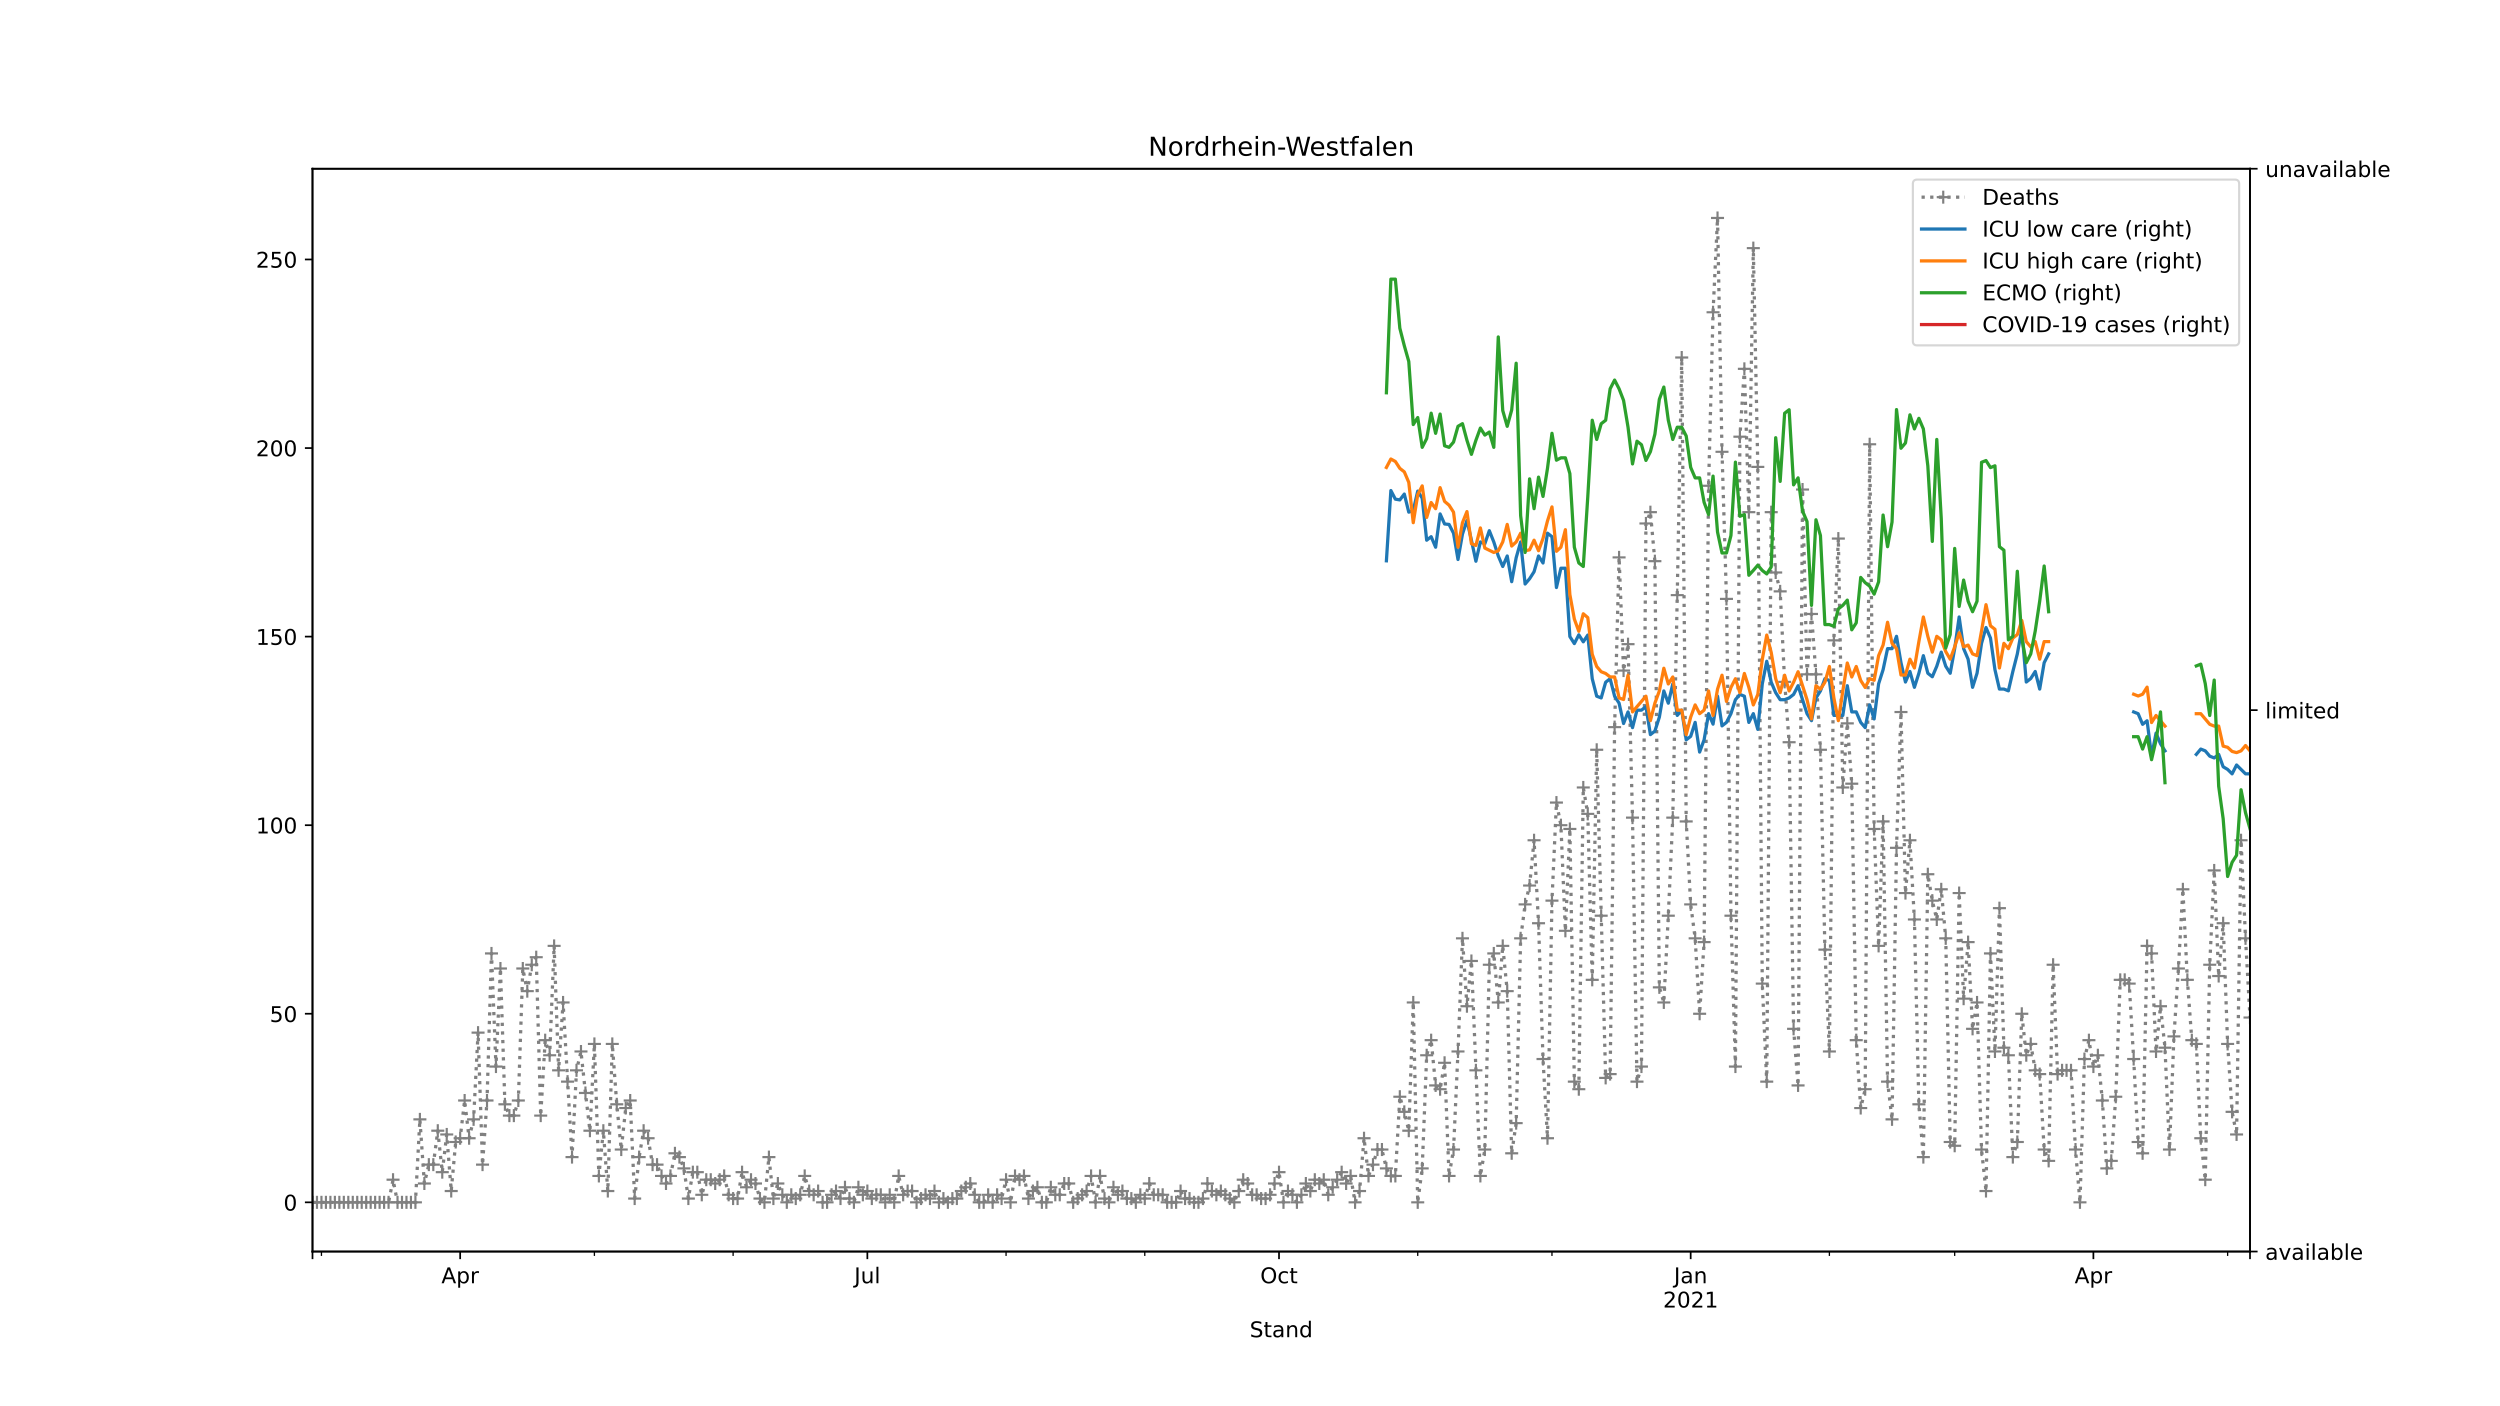 <?xml version="1.0" encoding="utf-8" standalone="no"?>
<!DOCTYPE svg PUBLIC "-//W3C//DTD SVG 1.1//EN"
  "http://www.w3.org/Graphics/SVG/1.1/DTD/svg11.dtd">
<!-- Created with matplotlib (https://matplotlib.org/) -->
<svg height="648pt" version="1.1" viewBox="0 0 1152 648" width="1152pt" xmlns="http://www.w3.org/2000/svg" xmlns:xlink="http://www.w3.org/1999/xlink">
 <defs>
  <style type="text/css">
*{stroke-linecap:butt;stroke-linejoin:round;}
  </style>
 </defs>
 <g id="figure_1">
  <g id="patch_1">
   <path d="M 0 648 
L 1152 648 
L 1152 0 
L 0 0 
z
" style="fill:#ffffff;"/>
  </g>
  <g id="axes_1">
   <g id="patch_2">
    <path d="M 144 576.72 
L 1036.8 576.72 
L 1036.8 77.76 
L 144 77.76 
z
" style="fill:#ffffff;"/>
   </g>
   <g id="matplotlib.axis_1">
    <g id="xtick_1">
     <g id="line2d_1">
      <defs>
       <path d="M 0 0 
L 0 3.5 
" id="m2e73e0d33c" style="stroke:#000000;stroke-width:0.8;"/>
      </defs>
      <g>
       <use style="stroke:#000000;stroke-width:0.8;" x="144" xlink:href="#m2e73e0d33c" y="576.72"/>
      </g>
     </g>
    </g>
    <g id="xtick_2">
     <g id="line2d_2">
      <g>
       <use style="stroke:#000000;stroke-width:0.8;" x="212.042" xlink:href="#m2e73e0d33c" y="576.72"/>
      </g>
     </g>
     <g id="text_1">
      <!-- Apr -->
      <defs>
       <path d="M 34.188 63.188 
L 20.797 26.906 
L 47.609 26.906 
z
M 28.609 72.906 
L 39.797 72.906 
L 67.578 0 
L 57.328 0 
L 50.688 18.703 
L 17.828 18.703 
L 11.188 0 
L 0.781 0 
z
" id="DejaVuSans-65"/>
       <path d="M 18.109 8.203 
L 18.109 -20.797 
L 9.078 -20.797 
L 9.078 54.688 
L 18.109 54.688 
L 18.109 46.391 
Q 20.953 51.266 25.266 53.625 
Q 29.594 56 35.594 56 
Q 45.562 56 51.781 48.094 
Q 58.016 40.188 58.016 27.297 
Q 58.016 14.406 51.781 6.484 
Q 45.562 -1.422 35.594 -1.422 
Q 29.594 -1.422 25.266 0.953 
Q 20.953 3.328 18.109 8.203 
z
M 48.688 27.297 
Q 48.688 37.203 44.609 42.844 
Q 40.531 48.484 33.406 48.484 
Q 26.266 48.484 22.188 42.844 
Q 18.109 37.203 18.109 27.297 
Q 18.109 17.391 22.188 11.75 
Q 26.266 6.109 33.406 6.109 
Q 40.531 6.109 44.609 11.75 
Q 48.688 17.391 48.688 27.297 
z
" id="DejaVuSans-112"/>
       <path d="M 41.109 46.297 
Q 39.594 47.172 37.812 47.578 
Q 36.031 48 33.891 48 
Q 26.266 48 22.188 43.047 
Q 18.109 38.094 18.109 28.812 
L 18.109 0 
L 9.078 0 
L 9.078 54.688 
L 18.109 54.688 
L 18.109 46.188 
Q 20.953 51.172 25.484 53.578 
Q 30.031 56 36.531 56 
Q 37.453 56 38.578 55.875 
Q 39.703 55.766 41.062 55.516 
z
" id="DejaVuSans-114"/>
      </defs>
      <g transform="translate(203.392 591.318)scale(0.1 -0.1)">
       <use xlink:href="#DejaVuSans-65"/>
       <use x="68.408" xlink:href="#DejaVuSans-112"/>
       <use x="131.885" xlink:href="#DejaVuSans-114"/>
      </g>
     </g>
    </g>
    <g id="xtick_3">
     <g id="line2d_3">
      <g>
       <use style="stroke:#000000;stroke-width:0.8;" x="399.675" xlink:href="#m2e73e0d33c" y="576.72"/>
      </g>
     </g>
     <g id="text_2">
      <!-- Jul -->
      <defs>
       <path d="M 9.812 72.906 
L 19.672 72.906 
L 19.672 5.078 
Q 19.672 -8.109 14.672 -14.062 
Q 9.672 -20.016 -1.422 -20.016 
L -5.172 -20.016 
L -5.172 -11.719 
L -2.094 -11.719 
Q 4.438 -11.719 7.125 -8.047 
Q 9.812 -4.391 9.812 5.078 
z
" id="DejaVuSans-74"/>
       <path d="M 8.5 21.578 
L 8.5 54.688 
L 17.484 54.688 
L 17.484 21.922 
Q 17.484 14.156 20.5 10.266 
Q 23.531 6.391 29.594 6.391 
Q 36.859 6.391 41.078 11.031 
Q 45.312 15.672 45.312 23.688 
L 45.312 54.688 
L 54.297 54.688 
L 54.297 0 
L 45.312 0 
L 45.312 8.406 
Q 42.047 3.422 37.719 1 
Q 33.406 -1.422 27.688 -1.422 
Q 18.266 -1.422 13.375 4.438 
Q 8.5 10.297 8.5 21.578 
z
M 31.109 56 
z
" id="DejaVuSans-117"/>
       <path d="M 9.422 75.984 
L 18.406 75.984 
L 18.406 0 
L 9.422 0 
z
" id="DejaVuSans-108"/>
      </defs>
      <g transform="translate(393.642 591.318)scale(0.1 -0.1)">
       <use xlink:href="#DejaVuSans-74"/>
       <use x="29.492" xlink:href="#DejaVuSans-117"/>
       <use x="92.871" xlink:href="#DejaVuSans-108"/>
      </g>
     </g>
    </g>
    <g id="xtick_4">
     <g id="line2d_4">
      <g>
       <use style="stroke:#000000;stroke-width:0.8;" x="589.369" xlink:href="#m2e73e0d33c" y="576.72"/>
      </g>
     </g>
     <g id="text_3">
      <!-- Oct -->
      <defs>
       <path d="M 39.406 66.219 
Q 28.656 66.219 22.328 58.203 
Q 16.016 50.203 16.016 36.375 
Q 16.016 22.609 22.328 14.594 
Q 28.656 6.594 39.406 6.594 
Q 50.141 6.594 56.422 14.594 
Q 62.703 22.609 62.703 36.375 
Q 62.703 50.203 56.422 58.203 
Q 50.141 66.219 39.406 66.219 
z
M 39.406 74.219 
Q 54.734 74.219 63.906 63.938 
Q 73.094 53.656 73.094 36.375 
Q 73.094 19.141 63.906 8.859 
Q 54.734 -1.422 39.406 -1.422 
Q 24.031 -1.422 14.812 8.828 
Q 5.609 19.094 5.609 36.375 
Q 5.609 53.656 14.812 63.938 
Q 24.031 74.219 39.406 74.219 
z
" id="DejaVuSans-79"/>
       <path d="M 48.781 52.594 
L 48.781 44.188 
Q 44.969 46.297 41.141 47.344 
Q 37.312 48.391 33.406 48.391 
Q 24.656 48.391 19.812 42.844 
Q 14.984 37.312 14.984 27.297 
Q 14.984 17.281 19.812 11.734 
Q 24.656 6.203 33.406 6.203 
Q 37.312 6.203 41.141 7.25 
Q 44.969 8.297 48.781 10.406 
L 48.781 2.094 
Q 45.016 0.344 40.984 -0.531 
Q 36.969 -1.422 32.422 -1.422 
Q 20.062 -1.422 12.781 6.344 
Q 5.516 14.109 5.516 27.297 
Q 5.516 40.672 12.859 48.328 
Q 20.219 56 33.016 56 
Q 37.156 56 41.109 55.141 
Q 45.062 54.297 48.781 52.594 
z
" id="DejaVuSans-99"/>
       <path d="M 18.312 70.219 
L 18.312 54.688 
L 36.812 54.688 
L 36.812 47.703 
L 18.312 47.703 
L 18.312 18.016 
Q 18.312 11.328 20.141 9.422 
Q 21.969 7.516 27.594 7.516 
L 36.812 7.516 
L 36.812 0 
L 27.594 0 
Q 17.188 0 13.234 3.875 
Q 9.281 7.766 9.281 18.016 
L 9.281 47.703 
L 2.688 47.703 
L 2.688 54.688 
L 9.281 54.688 
L 9.281 70.219 
z
" id="DejaVuSans-116"/>
      </defs>
      <g transform="translate(580.724 591.318)scale(0.1 -0.1)">
       <use xlink:href="#DejaVuSans-79"/>
       <use x="78.711" xlink:href="#DejaVuSans-99"/>
       <use x="133.691" xlink:href="#DejaVuSans-116"/>
      </g>
     </g>
    </g>
    <g id="xtick_5">
     <g id="line2d_5">
      <g>
       <use style="stroke:#000000;stroke-width:0.8;" x="779.063" xlink:href="#m2e73e0d33c" y="576.72"/>
      </g>
     </g>
     <g id="text_4">
      <!-- Jan -->
      <defs>
       <path d="M 34.281 27.484 
Q 23.391 27.484 19.188 25 
Q 14.984 22.516 14.984 16.5 
Q 14.984 11.719 18.141 8.906 
Q 21.297 6.109 26.703 6.109 
Q 34.188 6.109 38.703 11.406 
Q 43.219 16.703 43.219 25.484 
L 43.219 27.484 
z
M 52.203 31.203 
L 52.203 0 
L 43.219 0 
L 43.219 8.297 
Q 40.141 3.328 35.547 0.953 
Q 30.953 -1.422 24.312 -1.422 
Q 15.922 -1.422 10.953 3.297 
Q 6 8.016 6 15.922 
Q 6 25.141 12.172 29.828 
Q 18.359 34.516 30.609 34.516 
L 43.219 34.516 
L 43.219 35.406 
Q 43.219 41.609 39.141 45 
Q 35.062 48.391 27.688 48.391 
Q 23 48.391 18.547 47.266 
Q 14.109 46.141 10.016 43.891 
L 10.016 52.203 
Q 14.938 54.109 19.578 55.047 
Q 24.219 56 28.609 56 
Q 40.484 56 46.344 49.844 
Q 52.203 43.703 52.203 31.203 
z
" id="DejaVuSans-97"/>
       <path d="M 54.891 33.016 
L 54.891 0 
L 45.906 0 
L 45.906 32.719 
Q 45.906 40.484 42.875 44.328 
Q 39.844 48.188 33.797 48.188 
Q 26.516 48.188 22.312 43.547 
Q 18.109 38.922 18.109 30.906 
L 18.109 0 
L 9.078 0 
L 9.078 54.688 
L 18.109 54.688 
L 18.109 46.188 
Q 21.344 51.125 25.703 53.562 
Q 30.078 56 35.797 56 
Q 45.219 56 50.047 50.172 
Q 54.891 44.344 54.891 33.016 
z
" id="DejaVuSans-110"/>
      </defs>
      <g transform="translate(771.355 591.318)scale(0.1 -0.1)">
       <use xlink:href="#DejaVuSans-74"/>
       <use x="29.492" xlink:href="#DejaVuSans-97"/>
       <use x="90.771" xlink:href="#DejaVuSans-110"/>
      </g>
      <!-- 2021 -->
      <defs>
       <path d="M 19.188 8.297 
L 53.609 8.297 
L 53.609 0 
L 7.328 0 
L 7.328 8.297 
Q 12.938 14.109 22.625 23.891 
Q 32.328 33.688 34.812 36.531 
Q 39.547 41.844 41.422 45.531 
Q 43.312 49.219 43.312 52.781 
Q 43.312 58.594 39.234 62.25 
Q 35.156 65.922 28.609 65.922 
Q 23.969 65.922 18.812 64.312 
Q 13.672 62.703 7.812 59.422 
L 7.812 69.391 
Q 13.766 71.781 18.938 73 
Q 24.125 74.219 28.422 74.219 
Q 39.75 74.219 46.484 68.547 
Q 53.219 62.891 53.219 53.422 
Q 53.219 48.922 51.531 44.891 
Q 49.859 40.875 45.406 35.406 
Q 44.188 33.984 37.641 27.219 
Q 31.109 20.453 19.188 8.297 
z
" id="DejaVuSans-50"/>
       <path d="M 31.781 66.406 
Q 24.172 66.406 20.328 58.906 
Q 16.5 51.422 16.5 36.375 
Q 16.5 21.391 20.328 13.891 
Q 24.172 6.391 31.781 6.391 
Q 39.453 6.391 43.281 13.891 
Q 47.125 21.391 47.125 36.375 
Q 47.125 51.422 43.281 58.906 
Q 39.453 66.406 31.781 66.406 
z
M 31.781 74.219 
Q 44.047 74.219 50.516 64.516 
Q 56.984 54.828 56.984 36.375 
Q 56.984 17.969 50.516 8.266 
Q 44.047 -1.422 31.781 -1.422 
Q 19.531 -1.422 13.062 8.266 
Q 6.594 17.969 6.594 36.375 
Q 6.594 54.828 13.062 64.516 
Q 19.531 74.219 31.781 74.219 
z
" id="DejaVuSans-48"/>
       <path d="M 12.406 8.297 
L 28.516 8.297 
L 28.516 63.922 
L 10.984 60.406 
L 10.984 69.391 
L 28.422 72.906 
L 38.281 72.906 
L 38.281 8.297 
L 54.391 8.297 
L 54.391 0 
L 12.406 0 
z
" id="DejaVuSans-49"/>
      </defs>
      <g transform="translate(766.338 602.516)scale(0.1 -0.1)">
       <use xlink:href="#DejaVuSans-50"/>
       <use x="63.623" xlink:href="#DejaVuSans-48"/>
       <use x="127.246" xlink:href="#DejaVuSans-50"/>
       <use x="190.869" xlink:href="#DejaVuSans-49"/>
      </g>
     </g>
    </g>
    <g id="xtick_6">
     <g id="line2d_6">
      <g>
       <use style="stroke:#000000;stroke-width:0.8;" x="964.634" xlink:href="#m2e73e0d33c" y="576.72"/>
      </g>
     </g>
     <g id="text_5">
      <!-- Apr -->
      <g transform="translate(955.984 591.318)scale(0.1 -0.1)">
       <use xlink:href="#DejaVuSans-65"/>
       <use x="68.408" xlink:href="#DejaVuSans-112"/>
       <use x="131.885" xlink:href="#DejaVuSans-114"/>
      </g>
     </g>
    </g>
    <g id="xtick_7">
     <g id="line2d_7">
      <g>
       <use style="stroke:#000000;stroke-width:0.8;" x="1036.8" xlink:href="#m2e73e0d33c" y="576.72"/>
      </g>
     </g>
    </g>
    <g id="xtick_8">
     <g id="line2d_8">
      <defs>
       <path d="M 0 0 
L 0 2 
" id="m83be185b6b" style="stroke:#000000;stroke-width:0.6;"/>
      </defs>
      <g>
       <use style="stroke:#000000;stroke-width:0.6;" x="148.124" xlink:href="#m83be185b6b" y="576.72"/>
      </g>
     </g>
    </g>
    <g id="xtick_9">
     <g id="line2d_9">
      <g>
       <use style="stroke:#000000;stroke-width:0.6;" x="273.899" xlink:href="#m83be185b6b" y="576.72"/>
      </g>
     </g>
    </g>
    <g id="xtick_10">
     <g id="line2d_10">
      <g>
       <use style="stroke:#000000;stroke-width:0.6;" x="337.818" xlink:href="#m83be185b6b" y="576.72"/>
      </g>
     </g>
    </g>
    <g id="xtick_11">
     <g id="line2d_11">
      <g>
       <use style="stroke:#000000;stroke-width:0.6;" x="463.594" xlink:href="#m83be185b6b" y="576.72"/>
      </g>
     </g>
    </g>
    <g id="xtick_12">
     <g id="line2d_12">
      <g>
       <use style="stroke:#000000;stroke-width:0.6;" x="527.512" xlink:href="#m83be185b6b" y="576.72"/>
      </g>
     </g>
    </g>
    <g id="xtick_13">
     <g id="line2d_13">
      <g>
       <use style="stroke:#000000;stroke-width:0.6;" x="653.288" xlink:href="#m83be185b6b" y="576.72"/>
      </g>
     </g>
    </g>
    <g id="xtick_14">
     <g id="line2d_14">
      <g>
       <use style="stroke:#000000;stroke-width:0.6;" x="715.145" xlink:href="#m83be185b6b" y="576.72"/>
      </g>
     </g>
    </g>
    <g id="xtick_15">
     <g id="line2d_15">
      <g>
       <use style="stroke:#000000;stroke-width:0.6;" x="842.982" xlink:href="#m83be185b6b" y="576.72"/>
      </g>
     </g>
    </g>
    <g id="xtick_16">
     <g id="line2d_16">
      <g>
       <use style="stroke:#000000;stroke-width:0.6;" x="900.715" xlink:href="#m83be185b6b" y="576.72"/>
      </g>
     </g>
    </g>
    <g id="xtick_17">
     <g id="line2d_17">
      <g>
       <use style="stroke:#000000;stroke-width:0.6;" x="1026.491" xlink:href="#m83be185b6b" y="576.72"/>
      </g>
     </g>
    </g>
    <g id="text_6">
     <!-- Stand -->
     <defs>
      <path d="M 53.516 70.516 
L 53.516 60.891 
Q 47.906 63.578 42.922 64.891 
Q 37.938 66.219 33.297 66.219 
Q 25.25 66.219 20.875 63.094 
Q 16.5 59.969 16.5 54.203 
Q 16.5 49.359 19.406 46.891 
Q 22.312 44.438 30.422 42.922 
L 36.375 41.703 
Q 47.406 39.594 52.656 34.297 
Q 57.906 29 57.906 20.125 
Q 57.906 9.516 50.797 4.047 
Q 43.703 -1.422 29.984 -1.422 
Q 24.812 -1.422 18.969 -0.25 
Q 13.141 0.922 6.891 3.219 
L 6.891 13.375 
Q 12.891 10.016 18.656 8.297 
Q 24.422 6.594 29.984 6.594 
Q 38.422 6.594 43.016 9.906 
Q 47.609 13.234 47.609 19.391 
Q 47.609 24.75 44.312 27.781 
Q 41.016 30.812 33.5 32.328 
L 27.484 33.5 
Q 16.453 35.688 11.516 40.375 
Q 6.594 45.062 6.594 53.422 
Q 6.594 63.094 13.406 68.656 
Q 20.219 74.219 32.172 74.219 
Q 37.312 74.219 42.625 73.281 
Q 47.953 72.359 53.516 70.516 
z
" id="DejaVuSans-83"/>
      <path d="M 45.406 46.391 
L 45.406 75.984 
L 54.391 75.984 
L 54.391 0 
L 45.406 0 
L 45.406 8.203 
Q 42.578 3.328 38.25 0.953 
Q 33.938 -1.422 27.875 -1.422 
Q 17.969 -1.422 11.734 6.484 
Q 5.516 14.406 5.516 27.297 
Q 5.516 40.188 11.734 48.094 
Q 17.969 56 27.875 56 
Q 33.938 56 38.25 53.625 
Q 42.578 51.266 45.406 46.391 
z
M 14.797 27.297 
Q 14.797 17.391 18.875 11.75 
Q 22.953 6.109 30.078 6.109 
Q 37.203 6.109 41.297 11.75 
Q 45.406 17.391 45.406 27.297 
Q 45.406 37.203 41.297 42.844 
Q 37.203 48.484 30.078 48.484 
Q 22.953 48.484 18.875 42.844 
Q 14.797 37.203 14.797 27.297 
z
" id="DejaVuSans-100"/>
     </defs>
     <g transform="translate(575.859 616.194)scale(0.1 -0.1)">
      <use xlink:href="#DejaVuSans-83"/>
      <use x="63.477" xlink:href="#DejaVuSans-116"/>
      <use x="102.686" xlink:href="#DejaVuSans-97"/>
      <use x="163.965" xlink:href="#DejaVuSans-110"/>
      <use x="227.344" xlink:href="#DejaVuSans-100"/>
     </g>
    </g>
   </g>
   <g id="matplotlib.axis_2">
    <g id="ytick_1">
     <g id="line2d_18">
      <defs>
       <path d="M 0 0 
L -3.5 0 
" id="m555a68fc58" style="stroke:#000000;stroke-width:0.8;"/>
      </defs>
      <g>
       <use style="stroke:#000000;stroke-width:0.8;" x="144" xlink:href="#m555a68fc58" y="554.04"/>
      </g>
     </g>
     <g id="text_7">
      <!-- 0 -->
      <g transform="translate(130.637 557.839)scale(0.1 -0.1)">
       <use xlink:href="#DejaVuSans-48"/>
      </g>
     </g>
    </g>
    <g id="ytick_2">
     <g id="line2d_19">
      <g>
       <use style="stroke:#000000;stroke-width:0.8;" x="144" xlink:href="#m555a68fc58" y="467.143"/>
      </g>
     </g>
     <g id="text_8">
      <!-- 50 -->
      <defs>
       <path d="M 10.797 72.906 
L 49.516 72.906 
L 49.516 64.594 
L 19.828 64.594 
L 19.828 46.734 
Q 21.969 47.469 24.109 47.828 
Q 26.266 48.188 28.422 48.188 
Q 40.625 48.188 47.75 41.5 
Q 54.891 34.812 54.891 23.391 
Q 54.891 11.625 47.562 5.094 
Q 40.234 -1.422 26.906 -1.422 
Q 22.312 -1.422 17.547 -0.641 
Q 12.797 0.141 7.719 1.703 
L 7.719 11.625 
Q 12.109 9.234 16.797 8.062 
Q 21.484 6.891 26.703 6.891 
Q 35.156 6.891 40.078 11.328 
Q 45.016 15.766 45.016 23.391 
Q 45.016 31 40.078 35.438 
Q 35.156 39.891 26.703 39.891 
Q 22.75 39.891 18.812 39.016 
Q 14.891 38.141 10.797 36.281 
z
" id="DejaVuSans-53"/>
      </defs>
      <g transform="translate(124.275 470.943)scale(0.1 -0.1)">
       <use xlink:href="#DejaVuSans-53"/>
       <use x="63.623" xlink:href="#DejaVuSans-48"/>
      </g>
     </g>
    </g>
    <g id="ytick_3">
     <g id="line2d_20">
      <g>
       <use style="stroke:#000000;stroke-width:0.8;" x="144" xlink:href="#m555a68fc58" y="380.247"/>
      </g>
     </g>
     <g id="text_9">
      <!-- 100 -->
      <g transform="translate(117.912 384.046)scale(0.1 -0.1)">
       <use xlink:href="#DejaVuSans-49"/>
       <use x="63.623" xlink:href="#DejaVuSans-48"/>
       <use x="127.246" xlink:href="#DejaVuSans-48"/>
      </g>
     </g>
    </g>
    <g id="ytick_4">
     <g id="line2d_21">
      <g>
       <use style="stroke:#000000;stroke-width:0.8;" x="144" xlink:href="#m555a68fc58" y="293.35"/>
      </g>
     </g>
     <g id="text_10">
      <!-- 150 -->
      <g transform="translate(117.912 297.15)scale(0.1 -0.1)">
       <use xlink:href="#DejaVuSans-49"/>
       <use x="63.623" xlink:href="#DejaVuSans-53"/>
       <use x="127.246" xlink:href="#DejaVuSans-48"/>
      </g>
     </g>
    </g>
    <g id="ytick_5">
     <g id="line2d_22">
      <g>
       <use style="stroke:#000000;stroke-width:0.8;" x="144" xlink:href="#m555a68fc58" y="206.454"/>
      </g>
     </g>
     <g id="text_11">
      <!-- 200 -->
      <g transform="translate(117.912 210.253)scale(0.1 -0.1)">
       <use xlink:href="#DejaVuSans-50"/>
       <use x="63.623" xlink:href="#DejaVuSans-48"/>
       <use x="127.246" xlink:href="#DejaVuSans-48"/>
      </g>
     </g>
    </g>
    <g id="ytick_6">
     <g id="line2d_23">
      <g>
       <use style="stroke:#000000;stroke-width:0.8;" x="144" xlink:href="#m555a68fc58" y="119.557"/>
      </g>
     </g>
     <g id="text_12">
      <!-- 250 -->
      <g transform="translate(117.912 123.356)scale(0.1 -0.1)">
       <use xlink:href="#DejaVuSans-50"/>
       <use x="63.623" xlink:href="#DejaVuSans-53"/>
       <use x="127.246" xlink:href="#DejaVuSans-48"/>
      </g>
     </g>
    </g>
   </g>
   <g id="line2d_24">
    <path clip-path="url(#pea6c8a01f4)" d="M 144 554.04 
L 179.052 554.04 
L 181.114 543.612 
L 183.176 554.04 
L 191.424 554.04 
L 193.485 515.806 
L 195.547 545.35 
L 197.609 536.661 
L 199.671 536.661 
L 201.733 521.019 
L 203.795 540.137 
L 205.857 522.757 
L 207.919 548.826 
L 209.981 526.233 
L 212.042 524.495 
L 214.104 507.116 
L 216.166 524.495 
L 218.228 515.806 
L 220.29 475.833 
L 222.352 536.661 
L 224.414 507.116 
L 226.476 439.337 
L 228.538 491.474 
L 230.6 446.288 
L 232.661 508.854 
L 234.723 514.068 
L 236.785 514.068 
L 238.847 507.116 
L 240.909 446.288 
L 242.971 456.716 
L 245.033 444.55 
L 247.095 441.074 
L 249.157 514.068 
L 251.218 479.309 
L 253.28 486.261 
L 255.342 435.861 
L 257.404 493.212 
L 259.466 461.93 
L 263.59 533.185 
L 265.652 493.212 
L 267.714 484.523 
L 269.776 503.64 
L 271.837 521.019 
L 273.899 481.047 
L 275.961 541.874 
L 278.023 521.019 
L 280.085 548.826 
L 282.147 481.047 
L 284.209 508.854 
L 286.271 529.709 
L 288.333 510.592 
L 290.394 507.116 
L 292.456 552.302 
L 294.518 533.185 
L 296.58 521.019 
L 298.642 524.495 
L 300.704 536.661 
L 302.766 536.661 
L 304.828 541.874 
L 306.89 545.35 
L 308.952 541.874 
L 311.013 531.447 
L 313.075 533.185 
L 315.137 538.399 
L 317.199 552.302 
L 319.261 540.137 
L 321.323 540.137 
L 323.385 550.564 
L 325.447 543.612 
L 327.509 543.612 
L 329.57 545.35 
L 333.694 541.874 
L 335.756 550.564 
L 337.818 552.302 
L 339.88 552.302 
L 341.942 540.137 
L 344.004 547.088 
L 346.066 543.612 
L 348.127 545.35 
L 350.189 552.302 
L 352.251 554.04 
L 354.313 533.185 
L 356.375 552.302 
L 358.437 545.35 
L 360.499 550.564 
L 362.561 554.04 
L 364.623 550.564 
L 366.685 552.302 
L 368.746 550.564 
L 370.808 541.874 
L 372.87 548.826 
L 374.932 550.564 
L 376.994 548.826 
L 379.056 554.04 
L 381.118 554.04 
L 383.18 550.564 
L 385.242 548.826 
L 387.303 552.302 
L 389.365 547.088 
L 391.427 552.302 
L 393.489 554.04 
L 395.551 547.088 
L 397.613 550.564 
L 399.675 548.826 
L 401.737 552.302 
L 403.799 550.564 
L 405.861 550.564 
L 407.922 554.04 
L 409.984 550.564 
L 412.046 554.04 
L 414.108 541.874 
L 416.17 550.564 
L 418.232 548.826 
L 420.294 548.826 
L 422.356 554.04 
L 426.479 550.564 
L 428.541 552.302 
L 430.603 548.826 
L 432.665 554.04 
L 434.727 552.302 
L 436.789 554.04 
L 438.851 552.302 
L 440.913 552.302 
L 442.975 548.826 
L 447.098 545.35 
L 449.16 550.564 
L 451.222 554.04 
L 453.284 554.04 
L 455.346 550.564 
L 457.408 554.04 
L 459.47 550.564 
L 461.532 552.302 
L 463.594 543.612 
L 465.655 554.04 
L 467.717 541.874 
L 469.779 543.612 
L 471.841 541.874 
L 473.903 552.302 
L 475.965 548.826 
L 478.027 547.088 
L 480.089 554.04 
L 482.151 554.04 
L 484.212 547.088 
L 486.274 550.564 
L 488.336 550.564 
L 490.398 545.35 
L 492.46 545.35 
L 494.522 554.04 
L 500.708 548.826 
L 502.77 541.874 
L 504.831 554.04 
L 506.893 541.874 
L 508.955 552.302 
L 511.017 554.04 
L 513.079 547.088 
L 515.141 550.564 
L 517.203 548.826 
L 519.265 552.302 
L 521.327 552.302 
L 523.388 554.04 
L 525.45 550.564 
L 527.512 552.302 
L 529.574 545.35 
L 531.636 550.564 
L 535.76 550.564 
L 537.822 554.04 
L 541.945 554.04 
L 544.007 548.826 
L 546.069 552.302 
L 548.131 552.302 
L 550.193 554.04 
L 552.255 554.04 
L 554.317 552.302 
L 556.379 545.35 
L 558.441 548.826 
L 560.503 550.564 
L 562.564 548.826 
L 568.75 554.04 
L 572.874 543.612 
L 574.936 545.35 
L 576.998 550.564 
L 579.06 550.564 
L 581.121 552.302 
L 583.183 552.302 
L 585.245 550.564 
L 589.369 540.137 
L 591.431 554.04 
L 593.493 548.826 
L 595.555 550.564 
L 597.617 554.04 
L 599.679 550.564 
L 601.74 545.35 
L 603.802 548.826 
L 605.864 543.612 
L 607.926 545.35 
L 609.988 543.612 
L 612.05 550.564 
L 618.236 540.137 
L 620.297 545.35 
L 622.359 541.874 
L 624.421 554.04 
L 626.483 548.826 
L 628.545 524.495 
L 630.607 541.874 
L 632.669 536.661 
L 634.731 529.709 
L 636.793 529.709 
L 638.855 538.399 
L 640.916 541.874 
L 642.978 541.874 
L 645.04 505.378 
L 647.102 512.33 
L 649.164 521.019 
L 651.226 461.93 
L 653.288 554.04 
L 655.35 538.399 
L 657.412 486.261 
L 659.473 479.309 
L 661.535 500.164 
L 663.597 501.902 
L 665.659 489.737 
L 667.721 541.874 
L 669.783 529.709 
L 671.845 484.523 
L 673.907 432.385 
L 675.969 463.668 
L 678.03 442.812 
L 682.154 541.874 
L 684.216 529.709 
L 686.278 444.55 
L 688.34 439.337 
L 690.402 461.93 
L 692.464 435.861 
L 694.526 456.716 
L 696.588 531.447 
L 698.649 517.543 
L 700.711 432.385 
L 702.773 416.743 
L 704.835 408.054 
L 706.897 387.199 
L 708.959 425.433 
L 711.021 487.999 
L 713.083 524.495 
L 715.145 415.006 
L 717.206 369.819 
L 719.268 380.247 
L 721.33 428.909 
L 723.392 381.985 
L 725.454 498.426 
L 727.516 501.902 
L 729.578 362.868 
L 731.64 375.033 
L 733.702 451.502 
L 735.764 345.488 
L 739.887 496.688 
L 741.949 494.95 
L 744.011 335.061 
L 746.073 256.854 
L 748.135 308.992 
L 750.197 296.826 
L 752.259 376.771 
L 754.321 498.426 
L 756.382 491.474 
L 758.444 241.212 
L 760.506 235.999 
L 762.568 258.592 
L 764.63 454.978 
L 766.692 461.93 
L 768.754 421.957 
L 770.816 376.771 
L 772.878 274.233 
L 774.939 164.743 
L 777.001 378.509 
L 779.063 416.743 
L 781.125 432.385 
L 783.187 467.143 
L 785.249 434.123 
L 787.311 223.833 
L 789.373 143.888 
L 791.435 100.44 
L 793.497 208.192 
L 795.558 275.971 
L 797.62 421.957 
L 799.682 491.474 
L 801.744 201.24 
L 803.806 169.957 
L 805.868 235.999 
L 807.93 114.343 
L 809.992 215.143 
L 812.054 453.24 
L 814.115 498.426 
L 816.177 235.999 
L 818.239 263.806 
L 820.301 272.495 
L 822.363 314.206 
L 824.425 342.012 
L 826.487 474.095 
L 828.549 500.164 
L 830.611 225.571 
L 832.673 310.73 
L 834.734 282.923 
L 836.796 310.73 
L 838.858 345.488 
L 840.92 437.599 
L 842.982 484.523 
L 845.044 295.088 
L 847.106 248.164 
L 849.168 362.868 
L 851.23 333.323 
L 853.291 361.13 
L 855.353 479.309 
L 857.415 510.592 
L 859.477 501.902 
L 861.539 204.716 
L 863.601 381.985 
L 865.663 435.861 
L 867.725 378.509 
L 869.787 498.426 
L 871.848 515.806 
L 873.91 390.674 
L 875.972 328.109 
L 878.034 411.53 
L 880.096 387.199 
L 882.158 423.695 
L 884.22 508.854 
L 886.282 533.185 
L 888.344 402.84 
L 890.406 415.006 
L 892.467 423.695 
L 894.529 409.792 
L 896.591 432.385 
L 898.653 526.233 
L 900.715 527.971 
L 902.777 411.53 
L 904.839 460.192 
L 906.901 434.123 
L 908.963 474.095 
L 911.024 461.93 
L 913.086 529.709 
L 915.148 548.826 
L 917.21 439.337 
L 919.272 484.523 
L 921.334 418.481 
L 923.396 482.785 
L 925.458 486.261 
L 927.52 533.185 
L 929.582 526.233 
L 931.643 467.143 
L 933.705 486.261 
L 935.767 481.047 
L 937.829 493.212 
L 939.891 494.95 
L 941.953 529.709 
L 944.015 534.923 
L 946.077 444.55 
L 948.139 494.95 
L 950.2 493.212 
L 954.324 493.212 
L 956.386 529.709 
L 958.448 554.04 
L 960.51 487.999 
L 962.572 479.309 
L 964.634 491.474 
L 966.696 486.261 
L 968.758 507.116 
L 970.819 538.399 
L 972.881 534.923 
L 974.943 505.378 
L 977.005 451.502 
L 979.067 451.502 
L 981.129 453.24 
L 983.191 487.999 
L 985.253 526.233 
L 987.315 531.447 
L 989.376 435.861 
L 991.438 439.337 
L 993.5 484.523 
L 995.562 463.668 
L 997.624 482.785 
L 999.686 529.709 
L 1001.748 477.571 
L 1003.81 446.288 
L 1005.872 409.792 
L 1007.933 451.502 
L 1009.995 479.309 
L 1012.057 481.047 
L 1014.119 524.495 
L 1016.181 543.612 
L 1018.243 444.55 
L 1020.305 401.102 
L 1022.367 449.764 
L 1024.429 425.433 
L 1026.491 481.047 
L 1028.552 512.33 
L 1030.614 522.757 
L 1032.676 387.199 
L 1034.738 432.385 
L 1036.8 468.881 
L 1036.8 468.881 
" style="fill:none;stroke:#808080;stroke-dasharray:1.5,2.475;stroke-dashoffset:0;stroke-width:1.5;"/>
    <defs>
     <path d="M -3 0 
L 3 0 
M 0 3 
L 0 -3 
" id="me9d6eba964" style="stroke:#808080;"/>
    </defs>
    <g clip-path="url(#pea6c8a01f4)">
     <use style="fill:#808080;stroke:#808080;" x="144" xlink:href="#me9d6eba964" y="554.04"/>
     <use style="fill:#808080;stroke:#808080;" x="146.062" xlink:href="#me9d6eba964" y="554.04"/>
     <use style="fill:#808080;stroke:#808080;" x="148.124" xlink:href="#me9d6eba964" y="554.04"/>
     <use style="fill:#808080;stroke:#808080;" x="150.186" xlink:href="#me9d6eba964" y="554.04"/>
     <use style="fill:#808080;stroke:#808080;" x="152.248" xlink:href="#me9d6eba964" y="554.04"/>
     <use style="fill:#808080;stroke:#808080;" x="154.309" xlink:href="#me9d6eba964" y="554.04"/>
     <use style="fill:#808080;stroke:#808080;" x="156.371" xlink:href="#me9d6eba964" y="554.04"/>
     <use style="fill:#808080;stroke:#808080;" x="158.433" xlink:href="#me9d6eba964" y="554.04"/>
     <use style="fill:#808080;stroke:#808080;" x="160.495" xlink:href="#me9d6eba964" y="554.04"/>
     <use style="fill:#808080;stroke:#808080;" x="162.557" xlink:href="#me9d6eba964" y="554.04"/>
     <use style="fill:#808080;stroke:#808080;" x="164.619" xlink:href="#me9d6eba964" y="554.04"/>
     <use style="fill:#808080;stroke:#808080;" x="166.681" xlink:href="#me9d6eba964" y="554.04"/>
     <use style="fill:#808080;stroke:#808080;" x="168.743" xlink:href="#me9d6eba964" y="554.04"/>
     <use style="fill:#808080;stroke:#808080;" x="170.805" xlink:href="#me9d6eba964" y="554.04"/>
     <use style="fill:#808080;stroke:#808080;" x="172.867" xlink:href="#me9d6eba964" y="554.04"/>
     <use style="fill:#808080;stroke:#808080;" x="174.928" xlink:href="#me9d6eba964" y="554.04"/>
     <use style="fill:#808080;stroke:#808080;" x="176.99" xlink:href="#me9d6eba964" y="554.04"/>
     <use style="fill:#808080;stroke:#808080;" x="179.052" xlink:href="#me9d6eba964" y="554.04"/>
     <use style="fill:#808080;stroke:#808080;" x="181.114" xlink:href="#me9d6eba964" y="543.612"/>
     <use style="fill:#808080;stroke:#808080;" x="183.176" xlink:href="#me9d6eba964" y="554.04"/>
     <use style="fill:#808080;stroke:#808080;" x="185.238" xlink:href="#me9d6eba964" y="554.04"/>
     <use style="fill:#808080;stroke:#808080;" x="187.3" xlink:href="#me9d6eba964" y="554.04"/>
     <use style="fill:#808080;stroke:#808080;" x="189.362" xlink:href="#me9d6eba964" y="554.04"/>
     <use style="fill:#808080;stroke:#808080;" x="191.424" xlink:href="#me9d6eba964" y="554.04"/>
     <use style="fill:#808080;stroke:#808080;" x="193.485" xlink:href="#me9d6eba964" y="515.806"/>
     <use style="fill:#808080;stroke:#808080;" x="195.547" xlink:href="#me9d6eba964" y="545.35"/>
     <use style="fill:#808080;stroke:#808080;" x="197.609" xlink:href="#me9d6eba964" y="536.661"/>
     <use style="fill:#808080;stroke:#808080;" x="199.671" xlink:href="#me9d6eba964" y="536.661"/>
     <use style="fill:#808080;stroke:#808080;" x="201.733" xlink:href="#me9d6eba964" y="521.019"/>
     <use style="fill:#808080;stroke:#808080;" x="203.795" xlink:href="#me9d6eba964" y="540.137"/>
     <use style="fill:#808080;stroke:#808080;" x="205.857" xlink:href="#me9d6eba964" y="522.757"/>
     <use style="fill:#808080;stroke:#808080;" x="207.919" xlink:href="#me9d6eba964" y="548.826"/>
     <use style="fill:#808080;stroke:#808080;" x="209.981" xlink:href="#me9d6eba964" y="526.233"/>
     <use style="fill:#808080;stroke:#808080;" x="212.042" xlink:href="#me9d6eba964" y="524.495"/>
     <use style="fill:#808080;stroke:#808080;" x="214.104" xlink:href="#me9d6eba964" y="507.116"/>
     <use style="fill:#808080;stroke:#808080;" x="216.166" xlink:href="#me9d6eba964" y="524.495"/>
     <use style="fill:#808080;stroke:#808080;" x="218.228" xlink:href="#me9d6eba964" y="515.806"/>
     <use style="fill:#808080;stroke:#808080;" x="220.29" xlink:href="#me9d6eba964" y="475.833"/>
     <use style="fill:#808080;stroke:#808080;" x="222.352" xlink:href="#me9d6eba964" y="536.661"/>
     <use style="fill:#808080;stroke:#808080;" x="224.414" xlink:href="#me9d6eba964" y="507.116"/>
     <use style="fill:#808080;stroke:#808080;" x="226.476" xlink:href="#me9d6eba964" y="439.337"/>
     <use style="fill:#808080;stroke:#808080;" x="228.538" xlink:href="#me9d6eba964" y="491.474"/>
     <use style="fill:#808080;stroke:#808080;" x="230.6" xlink:href="#me9d6eba964" y="446.288"/>
     <use style="fill:#808080;stroke:#808080;" x="232.661" xlink:href="#me9d6eba964" y="508.854"/>
     <use style="fill:#808080;stroke:#808080;" x="234.723" xlink:href="#me9d6eba964" y="514.068"/>
     <use style="fill:#808080;stroke:#808080;" x="236.785" xlink:href="#me9d6eba964" y="514.068"/>
     <use style="fill:#808080;stroke:#808080;" x="238.847" xlink:href="#me9d6eba964" y="507.116"/>
     <use style="fill:#808080;stroke:#808080;" x="240.909" xlink:href="#me9d6eba964" y="446.288"/>
     <use style="fill:#808080;stroke:#808080;" x="242.971" xlink:href="#me9d6eba964" y="456.716"/>
     <use style="fill:#808080;stroke:#808080;" x="245.033" xlink:href="#me9d6eba964" y="444.55"/>
     <use style="fill:#808080;stroke:#808080;" x="247.095" xlink:href="#me9d6eba964" y="441.074"/>
     <use style="fill:#808080;stroke:#808080;" x="249.157" xlink:href="#me9d6eba964" y="514.068"/>
     <use style="fill:#808080;stroke:#808080;" x="251.218" xlink:href="#me9d6eba964" y="479.309"/>
     <use style="fill:#808080;stroke:#808080;" x="253.28" xlink:href="#me9d6eba964" y="486.261"/>
     <use style="fill:#808080;stroke:#808080;" x="255.342" xlink:href="#me9d6eba964" y="435.861"/>
     <use style="fill:#808080;stroke:#808080;" x="257.404" xlink:href="#me9d6eba964" y="493.212"/>
     <use style="fill:#808080;stroke:#808080;" x="259.466" xlink:href="#me9d6eba964" y="461.93"/>
     <use style="fill:#808080;stroke:#808080;" x="261.528" xlink:href="#me9d6eba964" y="498.426"/>
     <use style="fill:#808080;stroke:#808080;" x="263.59" xlink:href="#me9d6eba964" y="533.185"/>
     <use style="fill:#808080;stroke:#808080;" x="265.652" xlink:href="#me9d6eba964" y="493.212"/>
     <use style="fill:#808080;stroke:#808080;" x="267.714" xlink:href="#me9d6eba964" y="484.523"/>
     <use style="fill:#808080;stroke:#808080;" x="269.776" xlink:href="#me9d6eba964" y="503.64"/>
     <use style="fill:#808080;stroke:#808080;" x="271.837" xlink:href="#me9d6eba964" y="521.019"/>
     <use style="fill:#808080;stroke:#808080;" x="273.899" xlink:href="#me9d6eba964" y="481.047"/>
     <use style="fill:#808080;stroke:#808080;" x="275.961" xlink:href="#me9d6eba964" y="541.874"/>
     <use style="fill:#808080;stroke:#808080;" x="278.023" xlink:href="#me9d6eba964" y="521.019"/>
     <use style="fill:#808080;stroke:#808080;" x="280.085" xlink:href="#me9d6eba964" y="548.826"/>
     <use style="fill:#808080;stroke:#808080;" x="282.147" xlink:href="#me9d6eba964" y="481.047"/>
     <use style="fill:#808080;stroke:#808080;" x="284.209" xlink:href="#me9d6eba964" y="508.854"/>
     <use style="fill:#808080;stroke:#808080;" x="286.271" xlink:href="#me9d6eba964" y="529.709"/>
     <use style="fill:#808080;stroke:#808080;" x="288.333" xlink:href="#me9d6eba964" y="510.592"/>
     <use style="fill:#808080;stroke:#808080;" x="290.394" xlink:href="#me9d6eba964" y="507.116"/>
     <use style="fill:#808080;stroke:#808080;" x="292.456" xlink:href="#me9d6eba964" y="552.302"/>
     <use style="fill:#808080;stroke:#808080;" x="294.518" xlink:href="#me9d6eba964" y="533.185"/>
     <use style="fill:#808080;stroke:#808080;" x="296.58" xlink:href="#me9d6eba964" y="521.019"/>
     <use style="fill:#808080;stroke:#808080;" x="298.642" xlink:href="#me9d6eba964" y="524.495"/>
     <use style="fill:#808080;stroke:#808080;" x="300.704" xlink:href="#me9d6eba964" y="536.661"/>
     <use style="fill:#808080;stroke:#808080;" x="302.766" xlink:href="#me9d6eba964" y="536.661"/>
     <use style="fill:#808080;stroke:#808080;" x="304.828" xlink:href="#me9d6eba964" y="541.874"/>
     <use style="fill:#808080;stroke:#808080;" x="306.89" xlink:href="#me9d6eba964" y="545.35"/>
     <use style="fill:#808080;stroke:#808080;" x="308.952" xlink:href="#me9d6eba964" y="541.874"/>
     <use style="fill:#808080;stroke:#808080;" x="311.013" xlink:href="#me9d6eba964" y="531.447"/>
     <use style="fill:#808080;stroke:#808080;" x="313.075" xlink:href="#me9d6eba964" y="533.185"/>
     <use style="fill:#808080;stroke:#808080;" x="315.137" xlink:href="#me9d6eba964" y="538.399"/>
     <use style="fill:#808080;stroke:#808080;" x="317.199" xlink:href="#me9d6eba964" y="552.302"/>
     <use style="fill:#808080;stroke:#808080;" x="319.261" xlink:href="#me9d6eba964" y="540.137"/>
     <use style="fill:#808080;stroke:#808080;" x="321.323" xlink:href="#me9d6eba964" y="540.137"/>
     <use style="fill:#808080;stroke:#808080;" x="323.385" xlink:href="#me9d6eba964" y="550.564"/>
     <use style="fill:#808080;stroke:#808080;" x="325.447" xlink:href="#me9d6eba964" y="543.612"/>
     <use style="fill:#808080;stroke:#808080;" x="327.509" xlink:href="#me9d6eba964" y="543.612"/>
     <use style="fill:#808080;stroke:#808080;" x="329.57" xlink:href="#me9d6eba964" y="545.35"/>
     <use style="fill:#808080;stroke:#808080;" x="331.632" xlink:href="#me9d6eba964" y="543.612"/>
     <use style="fill:#808080;stroke:#808080;" x="333.694" xlink:href="#me9d6eba964" y="541.874"/>
     <use style="fill:#808080;stroke:#808080;" x="335.756" xlink:href="#me9d6eba964" y="550.564"/>
     <use style="fill:#808080;stroke:#808080;" x="337.818" xlink:href="#me9d6eba964" y="552.302"/>
     <use style="fill:#808080;stroke:#808080;" x="339.88" xlink:href="#me9d6eba964" y="552.302"/>
     <use style="fill:#808080;stroke:#808080;" x="341.942" xlink:href="#me9d6eba964" y="540.137"/>
     <use style="fill:#808080;stroke:#808080;" x="344.004" xlink:href="#me9d6eba964" y="547.088"/>
     <use style="fill:#808080;stroke:#808080;" x="346.066" xlink:href="#me9d6eba964" y="543.612"/>
     <use style="fill:#808080;stroke:#808080;" x="348.127" xlink:href="#me9d6eba964" y="545.35"/>
     <use style="fill:#808080;stroke:#808080;" x="350.189" xlink:href="#me9d6eba964" y="552.302"/>
     <use style="fill:#808080;stroke:#808080;" x="352.251" xlink:href="#me9d6eba964" y="554.04"/>
     <use style="fill:#808080;stroke:#808080;" x="354.313" xlink:href="#me9d6eba964" y="533.185"/>
     <use style="fill:#808080;stroke:#808080;" x="356.375" xlink:href="#me9d6eba964" y="552.302"/>
     <use style="fill:#808080;stroke:#808080;" x="358.437" xlink:href="#me9d6eba964" y="545.35"/>
     <use style="fill:#808080;stroke:#808080;" x="360.499" xlink:href="#me9d6eba964" y="550.564"/>
     <use style="fill:#808080;stroke:#808080;" x="362.561" xlink:href="#me9d6eba964" y="554.04"/>
     <use style="fill:#808080;stroke:#808080;" x="364.623" xlink:href="#me9d6eba964" y="550.564"/>
     <use style="fill:#808080;stroke:#808080;" x="366.685" xlink:href="#me9d6eba964" y="552.302"/>
     <use style="fill:#808080;stroke:#808080;" x="368.746" xlink:href="#me9d6eba964" y="550.564"/>
     <use style="fill:#808080;stroke:#808080;" x="370.808" xlink:href="#me9d6eba964" y="541.874"/>
     <use style="fill:#808080;stroke:#808080;" x="372.87" xlink:href="#me9d6eba964" y="548.826"/>
     <use style="fill:#808080;stroke:#808080;" x="374.932" xlink:href="#me9d6eba964" y="550.564"/>
     <use style="fill:#808080;stroke:#808080;" x="376.994" xlink:href="#me9d6eba964" y="548.826"/>
     <use style="fill:#808080;stroke:#808080;" x="379.056" xlink:href="#me9d6eba964" y="554.04"/>
     <use style="fill:#808080;stroke:#808080;" x="381.118" xlink:href="#me9d6eba964" y="554.04"/>
     <use style="fill:#808080;stroke:#808080;" x="383.18" xlink:href="#me9d6eba964" y="550.564"/>
     <use style="fill:#808080;stroke:#808080;" x="385.242" xlink:href="#me9d6eba964" y="548.826"/>
     <use style="fill:#808080;stroke:#808080;" x="387.303" xlink:href="#me9d6eba964" y="552.302"/>
     <use style="fill:#808080;stroke:#808080;" x="389.365" xlink:href="#me9d6eba964" y="547.088"/>
     <use style="fill:#808080;stroke:#808080;" x="391.427" xlink:href="#me9d6eba964" y="552.302"/>
     <use style="fill:#808080;stroke:#808080;" x="393.489" xlink:href="#me9d6eba964" y="554.04"/>
     <use style="fill:#808080;stroke:#808080;" x="395.551" xlink:href="#me9d6eba964" y="547.088"/>
     <use style="fill:#808080;stroke:#808080;" x="397.613" xlink:href="#me9d6eba964" y="550.564"/>
     <use style="fill:#808080;stroke:#808080;" x="399.675" xlink:href="#me9d6eba964" y="548.826"/>
     <use style="fill:#808080;stroke:#808080;" x="401.737" xlink:href="#me9d6eba964" y="552.302"/>
     <use style="fill:#808080;stroke:#808080;" x="403.799" xlink:href="#me9d6eba964" y="550.564"/>
     <use style="fill:#808080;stroke:#808080;" x="405.861" xlink:href="#me9d6eba964" y="550.564"/>
     <use style="fill:#808080;stroke:#808080;" x="407.922" xlink:href="#me9d6eba964" y="554.04"/>
     <use style="fill:#808080;stroke:#808080;" x="409.984" xlink:href="#me9d6eba964" y="550.564"/>
     <use style="fill:#808080;stroke:#808080;" x="412.046" xlink:href="#me9d6eba964" y="554.04"/>
     <use style="fill:#808080;stroke:#808080;" x="414.108" xlink:href="#me9d6eba964" y="541.874"/>
     <use style="fill:#808080;stroke:#808080;" x="416.17" xlink:href="#me9d6eba964" y="550.564"/>
     <use style="fill:#808080;stroke:#808080;" x="418.232" xlink:href="#me9d6eba964" y="548.826"/>
     <use style="fill:#808080;stroke:#808080;" x="420.294" xlink:href="#me9d6eba964" y="548.826"/>
     <use style="fill:#808080;stroke:#808080;" x="422.356" xlink:href="#me9d6eba964" y="554.04"/>
     <use style="fill:#808080;stroke:#808080;" x="424.418" xlink:href="#me9d6eba964" y="552.302"/>
     <use style="fill:#808080;stroke:#808080;" x="426.479" xlink:href="#me9d6eba964" y="550.564"/>
     <use style="fill:#808080;stroke:#808080;" x="428.541" xlink:href="#me9d6eba964" y="552.302"/>
     <use style="fill:#808080;stroke:#808080;" x="430.603" xlink:href="#me9d6eba964" y="548.826"/>
     <use style="fill:#808080;stroke:#808080;" x="432.665" xlink:href="#me9d6eba964" y="554.04"/>
     <use style="fill:#808080;stroke:#808080;" x="434.727" xlink:href="#me9d6eba964" y="552.302"/>
     <use style="fill:#808080;stroke:#808080;" x="436.789" xlink:href="#me9d6eba964" y="554.04"/>
     <use style="fill:#808080;stroke:#808080;" x="438.851" xlink:href="#me9d6eba964" y="552.302"/>
     <use style="fill:#808080;stroke:#808080;" x="440.913" xlink:href="#me9d6eba964" y="552.302"/>
     <use style="fill:#808080;stroke:#808080;" x="442.975" xlink:href="#me9d6eba964" y="548.826"/>
     <use style="fill:#808080;stroke:#808080;" x="445.036" xlink:href="#me9d6eba964" y="547.088"/>
     <use style="fill:#808080;stroke:#808080;" x="447.098" xlink:href="#me9d6eba964" y="545.35"/>
     <use style="fill:#808080;stroke:#808080;" x="449.16" xlink:href="#me9d6eba964" y="550.564"/>
     <use style="fill:#808080;stroke:#808080;" x="451.222" xlink:href="#me9d6eba964" y="554.04"/>
     <use style="fill:#808080;stroke:#808080;" x="453.284" xlink:href="#me9d6eba964" y="554.04"/>
     <use style="fill:#808080;stroke:#808080;" x="455.346" xlink:href="#me9d6eba964" y="550.564"/>
     <use style="fill:#808080;stroke:#808080;" x="457.408" xlink:href="#me9d6eba964" y="554.04"/>
     <use style="fill:#808080;stroke:#808080;" x="459.47" xlink:href="#me9d6eba964" y="550.564"/>
     <use style="fill:#808080;stroke:#808080;" x="461.532" xlink:href="#me9d6eba964" y="552.302"/>
     <use style="fill:#808080;stroke:#808080;" x="463.594" xlink:href="#me9d6eba964" y="543.612"/>
     <use style="fill:#808080;stroke:#808080;" x="465.655" xlink:href="#me9d6eba964" y="554.04"/>
     <use style="fill:#808080;stroke:#808080;" x="467.717" xlink:href="#me9d6eba964" y="541.874"/>
     <use style="fill:#808080;stroke:#808080;" x="469.779" xlink:href="#me9d6eba964" y="543.612"/>
     <use style="fill:#808080;stroke:#808080;" x="471.841" xlink:href="#me9d6eba964" y="541.874"/>
     <use style="fill:#808080;stroke:#808080;" x="473.903" xlink:href="#me9d6eba964" y="552.302"/>
     <use style="fill:#808080;stroke:#808080;" x="475.965" xlink:href="#me9d6eba964" y="548.826"/>
     <use style="fill:#808080;stroke:#808080;" x="478.027" xlink:href="#me9d6eba964" y="547.088"/>
     <use style="fill:#808080;stroke:#808080;" x="480.089" xlink:href="#me9d6eba964" y="554.04"/>
     <use style="fill:#808080;stroke:#808080;" x="482.151" xlink:href="#me9d6eba964" y="554.04"/>
     <use style="fill:#808080;stroke:#808080;" x="484.212" xlink:href="#me9d6eba964" y="547.088"/>
     <use style="fill:#808080;stroke:#808080;" x="486.274" xlink:href="#me9d6eba964" y="550.564"/>
     <use style="fill:#808080;stroke:#808080;" x="488.336" xlink:href="#me9d6eba964" y="550.564"/>
     <use style="fill:#808080;stroke:#808080;" x="490.398" xlink:href="#me9d6eba964" y="545.35"/>
     <use style="fill:#808080;stroke:#808080;" x="492.46" xlink:href="#me9d6eba964" y="545.35"/>
     <use style="fill:#808080;stroke:#808080;" x="494.522" xlink:href="#me9d6eba964" y="554.04"/>
     <use style="fill:#808080;stroke:#808080;" x="496.584" xlink:href="#me9d6eba964" y="552.302"/>
     <use style="fill:#808080;stroke:#808080;" x="498.646" xlink:href="#me9d6eba964" y="550.564"/>
     <use style="fill:#808080;stroke:#808080;" x="500.708" xlink:href="#me9d6eba964" y="548.826"/>
     <use style="fill:#808080;stroke:#808080;" x="502.77" xlink:href="#me9d6eba964" y="541.874"/>
     <use style="fill:#808080;stroke:#808080;" x="504.831" xlink:href="#me9d6eba964" y="554.04"/>
     <use style="fill:#808080;stroke:#808080;" x="506.893" xlink:href="#me9d6eba964" y="541.874"/>
     <use style="fill:#808080;stroke:#808080;" x="508.955" xlink:href="#me9d6eba964" y="552.302"/>
     <use style="fill:#808080;stroke:#808080;" x="511.017" xlink:href="#me9d6eba964" y="554.04"/>
     <use style="fill:#808080;stroke:#808080;" x="513.079" xlink:href="#me9d6eba964" y="547.088"/>
     <use style="fill:#808080;stroke:#808080;" x="515.141" xlink:href="#me9d6eba964" y="550.564"/>
     <use style="fill:#808080;stroke:#808080;" x="517.203" xlink:href="#me9d6eba964" y="548.826"/>
     <use style="fill:#808080;stroke:#808080;" x="519.265" xlink:href="#me9d6eba964" y="552.302"/>
     <use style="fill:#808080;stroke:#808080;" x="521.327" xlink:href="#me9d6eba964" y="552.302"/>
     <use style="fill:#808080;stroke:#808080;" x="523.388" xlink:href="#me9d6eba964" y="554.04"/>
     <use style="fill:#808080;stroke:#808080;" x="525.45" xlink:href="#me9d6eba964" y="550.564"/>
     <use style="fill:#808080;stroke:#808080;" x="527.512" xlink:href="#me9d6eba964" y="552.302"/>
     <use style="fill:#808080;stroke:#808080;" x="529.574" xlink:href="#me9d6eba964" y="545.35"/>
     <use style="fill:#808080;stroke:#808080;" x="531.636" xlink:href="#me9d6eba964" y="550.564"/>
     <use style="fill:#808080;stroke:#808080;" x="533.698" xlink:href="#me9d6eba964" y="550.564"/>
     <use style="fill:#808080;stroke:#808080;" x="535.76" xlink:href="#me9d6eba964" y="550.564"/>
     <use style="fill:#808080;stroke:#808080;" x="537.822" xlink:href="#me9d6eba964" y="554.04"/>
     <use style="fill:#808080;stroke:#808080;" x="539.884" xlink:href="#me9d6eba964" y="554.04"/>
     <use style="fill:#808080;stroke:#808080;" x="541.945" xlink:href="#me9d6eba964" y="554.04"/>
     <use style="fill:#808080;stroke:#808080;" x="544.007" xlink:href="#me9d6eba964" y="548.826"/>
     <use style="fill:#808080;stroke:#808080;" x="546.069" xlink:href="#me9d6eba964" y="552.302"/>
     <use style="fill:#808080;stroke:#808080;" x="548.131" xlink:href="#me9d6eba964" y="552.302"/>
     <use style="fill:#808080;stroke:#808080;" x="550.193" xlink:href="#me9d6eba964" y="554.04"/>
     <use style="fill:#808080;stroke:#808080;" x="552.255" xlink:href="#me9d6eba964" y="554.04"/>
     <use style="fill:#808080;stroke:#808080;" x="554.317" xlink:href="#me9d6eba964" y="552.302"/>
     <use style="fill:#808080;stroke:#808080;" x="556.379" xlink:href="#me9d6eba964" y="545.35"/>
     <use style="fill:#808080;stroke:#808080;" x="558.441" xlink:href="#me9d6eba964" y="548.826"/>
     <use style="fill:#808080;stroke:#808080;" x="560.503" xlink:href="#me9d6eba964" y="550.564"/>
     <use style="fill:#808080;stroke:#808080;" x="562.564" xlink:href="#me9d6eba964" y="548.826"/>
     <use style="fill:#808080;stroke:#808080;" x="564.626" xlink:href="#me9d6eba964" y="550.564"/>
     <use style="fill:#808080;stroke:#808080;" x="566.688" xlink:href="#me9d6eba964" y="552.302"/>
     <use style="fill:#808080;stroke:#808080;" x="568.75" xlink:href="#me9d6eba964" y="554.04"/>
     <use style="fill:#808080;stroke:#808080;" x="570.812" xlink:href="#me9d6eba964" y="548.826"/>
     <use style="fill:#808080;stroke:#808080;" x="572.874" xlink:href="#me9d6eba964" y="543.612"/>
     <use style="fill:#808080;stroke:#808080;" x="574.936" xlink:href="#me9d6eba964" y="545.35"/>
     <use style="fill:#808080;stroke:#808080;" x="576.998" xlink:href="#me9d6eba964" y="550.564"/>
     <use style="fill:#808080;stroke:#808080;" x="579.06" xlink:href="#me9d6eba964" y="550.564"/>
     <use style="fill:#808080;stroke:#808080;" x="581.121" xlink:href="#me9d6eba964" y="552.302"/>
     <use style="fill:#808080;stroke:#808080;" x="583.183" xlink:href="#me9d6eba964" y="552.302"/>
     <use style="fill:#808080;stroke:#808080;" x="585.245" xlink:href="#me9d6eba964" y="550.564"/>
     <use style="fill:#808080;stroke:#808080;" x="587.307" xlink:href="#me9d6eba964" y="545.35"/>
     <use style="fill:#808080;stroke:#808080;" x="589.369" xlink:href="#me9d6eba964" y="540.137"/>
     <use style="fill:#808080;stroke:#808080;" x="591.431" xlink:href="#me9d6eba964" y="554.04"/>
     <use style="fill:#808080;stroke:#808080;" x="593.493" xlink:href="#me9d6eba964" y="548.826"/>
     <use style="fill:#808080;stroke:#808080;" x="595.555" xlink:href="#me9d6eba964" y="550.564"/>
     <use style="fill:#808080;stroke:#808080;" x="597.617" xlink:href="#me9d6eba964" y="554.04"/>
     <use style="fill:#808080;stroke:#808080;" x="599.679" xlink:href="#me9d6eba964" y="550.564"/>
     <use style="fill:#808080;stroke:#808080;" x="601.74" xlink:href="#me9d6eba964" y="545.35"/>
     <use style="fill:#808080;stroke:#808080;" x="603.802" xlink:href="#me9d6eba964" y="548.826"/>
     <use style="fill:#808080;stroke:#808080;" x="605.864" xlink:href="#me9d6eba964" y="543.612"/>
     <use style="fill:#808080;stroke:#808080;" x="607.926" xlink:href="#me9d6eba964" y="545.35"/>
     <use style="fill:#808080;stroke:#808080;" x="609.988" xlink:href="#me9d6eba964" y="543.612"/>
     <use style="fill:#808080;stroke:#808080;" x="612.05" xlink:href="#me9d6eba964" y="550.564"/>
     <use style="fill:#808080;stroke:#808080;" x="614.112" xlink:href="#me9d6eba964" y="547.088"/>
     <use style="fill:#808080;stroke:#808080;" x="616.174" xlink:href="#me9d6eba964" y="543.612"/>
     <use style="fill:#808080;stroke:#808080;" x="618.236" xlink:href="#me9d6eba964" y="540.137"/>
     <use style="fill:#808080;stroke:#808080;" x="620.297" xlink:href="#me9d6eba964" y="545.35"/>
     <use style="fill:#808080;stroke:#808080;" x="622.359" xlink:href="#me9d6eba964" y="541.874"/>
     <use style="fill:#808080;stroke:#808080;" x="624.421" xlink:href="#me9d6eba964" y="554.04"/>
     <use style="fill:#808080;stroke:#808080;" x="626.483" xlink:href="#me9d6eba964" y="548.826"/>
     <use style="fill:#808080;stroke:#808080;" x="628.545" xlink:href="#me9d6eba964" y="524.495"/>
     <use style="fill:#808080;stroke:#808080;" x="630.607" xlink:href="#me9d6eba964" y="541.874"/>
     <use style="fill:#808080;stroke:#808080;" x="632.669" xlink:href="#me9d6eba964" y="536.661"/>
     <use style="fill:#808080;stroke:#808080;" x="634.731" xlink:href="#me9d6eba964" y="529.709"/>
     <use style="fill:#808080;stroke:#808080;" x="636.793" xlink:href="#me9d6eba964" y="529.709"/>
     <use style="fill:#808080;stroke:#808080;" x="638.855" xlink:href="#me9d6eba964" y="538.399"/>
     <use style="fill:#808080;stroke:#808080;" x="640.916" xlink:href="#me9d6eba964" y="541.874"/>
     <use style="fill:#808080;stroke:#808080;" x="642.978" xlink:href="#me9d6eba964" y="541.874"/>
     <use style="fill:#808080;stroke:#808080;" x="645.04" xlink:href="#me9d6eba964" y="505.378"/>
     <use style="fill:#808080;stroke:#808080;" x="647.102" xlink:href="#me9d6eba964" y="512.33"/>
     <use style="fill:#808080;stroke:#808080;" x="649.164" xlink:href="#me9d6eba964" y="521.019"/>
     <use style="fill:#808080;stroke:#808080;" x="651.226" xlink:href="#me9d6eba964" y="461.93"/>
     <use style="fill:#808080;stroke:#808080;" x="653.288" xlink:href="#me9d6eba964" y="554.04"/>
     <use style="fill:#808080;stroke:#808080;" x="655.35" xlink:href="#me9d6eba964" y="538.399"/>
     <use style="fill:#808080;stroke:#808080;" x="657.412" xlink:href="#me9d6eba964" y="486.261"/>
     <use style="fill:#808080;stroke:#808080;" x="659.473" xlink:href="#me9d6eba964" y="479.309"/>
     <use style="fill:#808080;stroke:#808080;" x="661.535" xlink:href="#me9d6eba964" y="500.164"/>
     <use style="fill:#808080;stroke:#808080;" x="663.597" xlink:href="#me9d6eba964" y="501.902"/>
     <use style="fill:#808080;stroke:#808080;" x="665.659" xlink:href="#me9d6eba964" y="489.737"/>
     <use style="fill:#808080;stroke:#808080;" x="667.721" xlink:href="#me9d6eba964" y="541.874"/>
     <use style="fill:#808080;stroke:#808080;" x="669.783" xlink:href="#me9d6eba964" y="529.709"/>
     <use style="fill:#808080;stroke:#808080;" x="671.845" xlink:href="#me9d6eba964" y="484.523"/>
     <use style="fill:#808080;stroke:#808080;" x="673.907" xlink:href="#me9d6eba964" y="432.385"/>
     <use style="fill:#808080;stroke:#808080;" x="675.969" xlink:href="#me9d6eba964" y="463.668"/>
     <use style="fill:#808080;stroke:#808080;" x="678.03" xlink:href="#me9d6eba964" y="442.812"/>
     <use style="fill:#808080;stroke:#808080;" x="680.092" xlink:href="#me9d6eba964" y="493.212"/>
     <use style="fill:#808080;stroke:#808080;" x="682.154" xlink:href="#me9d6eba964" y="541.874"/>
     <use style="fill:#808080;stroke:#808080;" x="684.216" xlink:href="#me9d6eba964" y="529.709"/>
     <use style="fill:#808080;stroke:#808080;" x="686.278" xlink:href="#me9d6eba964" y="444.55"/>
     <use style="fill:#808080;stroke:#808080;" x="688.34" xlink:href="#me9d6eba964" y="439.337"/>
     <use style="fill:#808080;stroke:#808080;" x="690.402" xlink:href="#me9d6eba964" y="461.93"/>
     <use style="fill:#808080;stroke:#808080;" x="692.464" xlink:href="#me9d6eba964" y="435.861"/>
     <use style="fill:#808080;stroke:#808080;" x="694.526" xlink:href="#me9d6eba964" y="456.716"/>
     <use style="fill:#808080;stroke:#808080;" x="696.588" xlink:href="#me9d6eba964" y="531.447"/>
     <use style="fill:#808080;stroke:#808080;" x="698.649" xlink:href="#me9d6eba964" y="517.543"/>
     <use style="fill:#808080;stroke:#808080;" x="700.711" xlink:href="#me9d6eba964" y="432.385"/>
     <use style="fill:#808080;stroke:#808080;" x="702.773" xlink:href="#me9d6eba964" y="416.743"/>
     <use style="fill:#808080;stroke:#808080;" x="704.835" xlink:href="#me9d6eba964" y="408.054"/>
     <use style="fill:#808080;stroke:#808080;" x="706.897" xlink:href="#me9d6eba964" y="387.199"/>
     <use style="fill:#808080;stroke:#808080;" x="708.959" xlink:href="#me9d6eba964" y="425.433"/>
     <use style="fill:#808080;stroke:#808080;" x="711.021" xlink:href="#me9d6eba964" y="487.999"/>
     <use style="fill:#808080;stroke:#808080;" x="713.083" xlink:href="#me9d6eba964" y="524.495"/>
     <use style="fill:#808080;stroke:#808080;" x="715.145" xlink:href="#me9d6eba964" y="415.006"/>
     <use style="fill:#808080;stroke:#808080;" x="717.206" xlink:href="#me9d6eba964" y="369.819"/>
     <use style="fill:#808080;stroke:#808080;" x="719.268" xlink:href="#me9d6eba964" y="380.247"/>
     <use style="fill:#808080;stroke:#808080;" x="721.33" xlink:href="#me9d6eba964" y="428.909"/>
     <use style="fill:#808080;stroke:#808080;" x="723.392" xlink:href="#me9d6eba964" y="381.985"/>
     <use style="fill:#808080;stroke:#808080;" x="725.454" xlink:href="#me9d6eba964" y="498.426"/>
     <use style="fill:#808080;stroke:#808080;" x="727.516" xlink:href="#me9d6eba964" y="501.902"/>
     <use style="fill:#808080;stroke:#808080;" x="729.578" xlink:href="#me9d6eba964" y="362.868"/>
     <use style="fill:#808080;stroke:#808080;" x="731.64" xlink:href="#me9d6eba964" y="375.033"/>
     <use style="fill:#808080;stroke:#808080;" x="733.702" xlink:href="#me9d6eba964" y="451.502"/>
     <use style="fill:#808080;stroke:#808080;" x="735.764" xlink:href="#me9d6eba964" y="345.488"/>
     <use style="fill:#808080;stroke:#808080;" x="737.825" xlink:href="#me9d6eba964" y="421.957"/>
     <use style="fill:#808080;stroke:#808080;" x="739.887" xlink:href="#me9d6eba964" y="496.688"/>
     <use style="fill:#808080;stroke:#808080;" x="741.949" xlink:href="#me9d6eba964" y="494.95"/>
     <use style="fill:#808080;stroke:#808080;" x="744.011" xlink:href="#me9d6eba964" y="335.061"/>
     <use style="fill:#808080;stroke:#808080;" x="746.073" xlink:href="#me9d6eba964" y="256.854"/>
     <use style="fill:#808080;stroke:#808080;" x="748.135" xlink:href="#me9d6eba964" y="308.992"/>
     <use style="fill:#808080;stroke:#808080;" x="750.197" xlink:href="#me9d6eba964" y="296.826"/>
     <use style="fill:#808080;stroke:#808080;" x="752.259" xlink:href="#me9d6eba964" y="376.771"/>
     <use style="fill:#808080;stroke:#808080;" x="754.321" xlink:href="#me9d6eba964" y="498.426"/>
     <use style="fill:#808080;stroke:#808080;" x="756.382" xlink:href="#me9d6eba964" y="491.474"/>
     <use style="fill:#808080;stroke:#808080;" x="758.444" xlink:href="#me9d6eba964" y="241.212"/>
     <use style="fill:#808080;stroke:#808080;" x="760.506" xlink:href="#me9d6eba964" y="235.999"/>
     <use style="fill:#808080;stroke:#808080;" x="762.568" xlink:href="#me9d6eba964" y="258.592"/>
     <use style="fill:#808080;stroke:#808080;" x="764.63" xlink:href="#me9d6eba964" y="454.978"/>
     <use style="fill:#808080;stroke:#808080;" x="766.692" xlink:href="#me9d6eba964" y="461.93"/>
     <use style="fill:#808080;stroke:#808080;" x="768.754" xlink:href="#me9d6eba964" y="421.957"/>
     <use style="fill:#808080;stroke:#808080;" x="770.816" xlink:href="#me9d6eba964" y="376.771"/>
     <use style="fill:#808080;stroke:#808080;" x="772.878" xlink:href="#me9d6eba964" y="274.233"/>
     <use style="fill:#808080;stroke:#808080;" x="774.939" xlink:href="#me9d6eba964" y="164.743"/>
     <use style="fill:#808080;stroke:#808080;" x="777.001" xlink:href="#me9d6eba964" y="378.509"/>
     <use style="fill:#808080;stroke:#808080;" x="779.063" xlink:href="#me9d6eba964" y="416.743"/>
     <use style="fill:#808080;stroke:#808080;" x="781.125" xlink:href="#me9d6eba964" y="432.385"/>
     <use style="fill:#808080;stroke:#808080;" x="783.187" xlink:href="#me9d6eba964" y="467.143"/>
     <use style="fill:#808080;stroke:#808080;" x="785.249" xlink:href="#me9d6eba964" y="434.123"/>
     <use style="fill:#808080;stroke:#808080;" x="787.311" xlink:href="#me9d6eba964" y="223.833"/>
     <use style="fill:#808080;stroke:#808080;" x="789.373" xlink:href="#me9d6eba964" y="143.888"/>
     <use style="fill:#808080;stroke:#808080;" x="791.435" xlink:href="#me9d6eba964" y="100.44"/>
     <use style="fill:#808080;stroke:#808080;" x="793.497" xlink:href="#me9d6eba964" y="208.192"/>
     <use style="fill:#808080;stroke:#808080;" x="795.558" xlink:href="#me9d6eba964" y="275.971"/>
     <use style="fill:#808080;stroke:#808080;" x="797.62" xlink:href="#me9d6eba964" y="421.957"/>
     <use style="fill:#808080;stroke:#808080;" x="799.682" xlink:href="#me9d6eba964" y="491.474"/>
     <use style="fill:#808080;stroke:#808080;" x="801.744" xlink:href="#me9d6eba964" y="201.24"/>
     <use style="fill:#808080;stroke:#808080;" x="803.806" xlink:href="#me9d6eba964" y="169.957"/>
     <use style="fill:#808080;stroke:#808080;" x="805.868" xlink:href="#me9d6eba964" y="235.999"/>
     <use style="fill:#808080;stroke:#808080;" x="807.93" xlink:href="#me9d6eba964" y="114.343"/>
     <use style="fill:#808080;stroke:#808080;" x="809.992" xlink:href="#me9d6eba964" y="215.143"/>
     <use style="fill:#808080;stroke:#808080;" x="812.054" xlink:href="#me9d6eba964" y="453.24"/>
     <use style="fill:#808080;stroke:#808080;" x="814.115" xlink:href="#me9d6eba964" y="498.426"/>
     <use style="fill:#808080;stroke:#808080;" x="816.177" xlink:href="#me9d6eba964" y="235.999"/>
     <use style="fill:#808080;stroke:#808080;" x="818.239" xlink:href="#me9d6eba964" y="263.806"/>
     <use style="fill:#808080;stroke:#808080;" x="820.301" xlink:href="#me9d6eba964" y="272.495"/>
     <use style="fill:#808080;stroke:#808080;" x="822.363" xlink:href="#me9d6eba964" y="314.206"/>
     <use style="fill:#808080;stroke:#808080;" x="824.425" xlink:href="#me9d6eba964" y="342.012"/>
     <use style="fill:#808080;stroke:#808080;" x="826.487" xlink:href="#me9d6eba964" y="474.095"/>
     <use style="fill:#808080;stroke:#808080;" x="828.549" xlink:href="#me9d6eba964" y="500.164"/>
     <use style="fill:#808080;stroke:#808080;" x="830.611" xlink:href="#me9d6eba964" y="225.571"/>
     <use style="fill:#808080;stroke:#808080;" x="832.673" xlink:href="#me9d6eba964" y="310.73"/>
     <use style="fill:#808080;stroke:#808080;" x="834.734" xlink:href="#me9d6eba964" y="282.923"/>
     <use style="fill:#808080;stroke:#808080;" x="836.796" xlink:href="#me9d6eba964" y="310.73"/>
     <use style="fill:#808080;stroke:#808080;" x="838.858" xlink:href="#me9d6eba964" y="345.488"/>
     <use style="fill:#808080;stroke:#808080;" x="840.92" xlink:href="#me9d6eba964" y="437.599"/>
     <use style="fill:#808080;stroke:#808080;" x="842.982" xlink:href="#me9d6eba964" y="484.523"/>
     <use style="fill:#808080;stroke:#808080;" x="845.044" xlink:href="#me9d6eba964" y="295.088"/>
     <use style="fill:#808080;stroke:#808080;" x="847.106" xlink:href="#me9d6eba964" y="248.164"/>
     <use style="fill:#808080;stroke:#808080;" x="849.168" xlink:href="#me9d6eba964" y="362.868"/>
     <use style="fill:#808080;stroke:#808080;" x="851.23" xlink:href="#me9d6eba964" y="333.323"/>
     <use style="fill:#808080;stroke:#808080;" x="853.291" xlink:href="#me9d6eba964" y="361.13"/>
     <use style="fill:#808080;stroke:#808080;" x="855.353" xlink:href="#me9d6eba964" y="479.309"/>
     <use style="fill:#808080;stroke:#808080;" x="857.415" xlink:href="#me9d6eba964" y="510.592"/>
     <use style="fill:#808080;stroke:#808080;" x="859.477" xlink:href="#me9d6eba964" y="501.902"/>
     <use style="fill:#808080;stroke:#808080;" x="861.539" xlink:href="#me9d6eba964" y="204.716"/>
     <use style="fill:#808080;stroke:#808080;" x="863.601" xlink:href="#me9d6eba964" y="381.985"/>
     <use style="fill:#808080;stroke:#808080;" x="865.663" xlink:href="#me9d6eba964" y="435.861"/>
     <use style="fill:#808080;stroke:#808080;" x="867.725" xlink:href="#me9d6eba964" y="378.509"/>
     <use style="fill:#808080;stroke:#808080;" x="869.787" xlink:href="#me9d6eba964" y="498.426"/>
     <use style="fill:#808080;stroke:#808080;" x="871.848" xlink:href="#me9d6eba964" y="515.806"/>
     <use style="fill:#808080;stroke:#808080;" x="873.91" xlink:href="#me9d6eba964" y="390.674"/>
     <use style="fill:#808080;stroke:#808080;" x="875.972" xlink:href="#me9d6eba964" y="328.109"/>
     <use style="fill:#808080;stroke:#808080;" x="878.034" xlink:href="#me9d6eba964" y="411.53"/>
     <use style="fill:#808080;stroke:#808080;" x="880.096" xlink:href="#me9d6eba964" y="387.199"/>
     <use style="fill:#808080;stroke:#808080;" x="882.158" xlink:href="#me9d6eba964" y="423.695"/>
     <use style="fill:#808080;stroke:#808080;" x="884.22" xlink:href="#me9d6eba964" y="508.854"/>
     <use style="fill:#808080;stroke:#808080;" x="886.282" xlink:href="#me9d6eba964" y="533.185"/>
     <use style="fill:#808080;stroke:#808080;" x="888.344" xlink:href="#me9d6eba964" y="402.84"/>
     <use style="fill:#808080;stroke:#808080;" x="890.406" xlink:href="#me9d6eba964" y="415.006"/>
     <use style="fill:#808080;stroke:#808080;" x="892.467" xlink:href="#me9d6eba964" y="423.695"/>
     <use style="fill:#808080;stroke:#808080;" x="894.529" xlink:href="#me9d6eba964" y="409.792"/>
     <use style="fill:#808080;stroke:#808080;" x="896.591" xlink:href="#me9d6eba964" y="432.385"/>
     <use style="fill:#808080;stroke:#808080;" x="898.653" xlink:href="#me9d6eba964" y="526.233"/>
     <use style="fill:#808080;stroke:#808080;" x="900.715" xlink:href="#me9d6eba964" y="527.971"/>
     <use style="fill:#808080;stroke:#808080;" x="902.777" xlink:href="#me9d6eba964" y="411.53"/>
     <use style="fill:#808080;stroke:#808080;" x="904.839" xlink:href="#me9d6eba964" y="460.192"/>
     <use style="fill:#808080;stroke:#808080;" x="906.901" xlink:href="#me9d6eba964" y="434.123"/>
     <use style="fill:#808080;stroke:#808080;" x="908.963" xlink:href="#me9d6eba964" y="474.095"/>
     <use style="fill:#808080;stroke:#808080;" x="911.024" xlink:href="#me9d6eba964" y="461.93"/>
     <use style="fill:#808080;stroke:#808080;" x="913.086" xlink:href="#me9d6eba964" y="529.709"/>
     <use style="fill:#808080;stroke:#808080;" x="915.148" xlink:href="#me9d6eba964" y="548.826"/>
     <use style="fill:#808080;stroke:#808080;" x="917.21" xlink:href="#me9d6eba964" y="439.337"/>
     <use style="fill:#808080;stroke:#808080;" x="919.272" xlink:href="#me9d6eba964" y="484.523"/>
     <use style="fill:#808080;stroke:#808080;" x="921.334" xlink:href="#me9d6eba964" y="418.481"/>
     <use style="fill:#808080;stroke:#808080;" x="923.396" xlink:href="#me9d6eba964" y="482.785"/>
     <use style="fill:#808080;stroke:#808080;" x="925.458" xlink:href="#me9d6eba964" y="486.261"/>
     <use style="fill:#808080;stroke:#808080;" x="927.52" xlink:href="#me9d6eba964" y="533.185"/>
     <use style="fill:#808080;stroke:#808080;" x="929.582" xlink:href="#me9d6eba964" y="526.233"/>
     <use style="fill:#808080;stroke:#808080;" x="931.643" xlink:href="#me9d6eba964" y="467.143"/>
     <use style="fill:#808080;stroke:#808080;" x="933.705" xlink:href="#me9d6eba964" y="486.261"/>
     <use style="fill:#808080;stroke:#808080;" x="935.767" xlink:href="#me9d6eba964" y="481.047"/>
     <use style="fill:#808080;stroke:#808080;" x="937.829" xlink:href="#me9d6eba964" y="493.212"/>
     <use style="fill:#808080;stroke:#808080;" x="939.891" xlink:href="#me9d6eba964" y="494.95"/>
     <use style="fill:#808080;stroke:#808080;" x="941.953" xlink:href="#me9d6eba964" y="529.709"/>
     <use style="fill:#808080;stroke:#808080;" x="944.015" xlink:href="#me9d6eba964" y="534.923"/>
     <use style="fill:#808080;stroke:#808080;" x="946.077" xlink:href="#me9d6eba964" y="444.55"/>
     <use style="fill:#808080;stroke:#808080;" x="948.139" xlink:href="#me9d6eba964" y="494.95"/>
     <use style="fill:#808080;stroke:#808080;" x="950.2" xlink:href="#me9d6eba964" y="493.212"/>
     <use style="fill:#808080;stroke:#808080;" x="952.262" xlink:href="#me9d6eba964" y="493.212"/>
     <use style="fill:#808080;stroke:#808080;" x="954.324" xlink:href="#me9d6eba964" y="493.212"/>
     <use style="fill:#808080;stroke:#808080;" x="956.386" xlink:href="#me9d6eba964" y="529.709"/>
     <use style="fill:#808080;stroke:#808080;" x="958.448" xlink:href="#me9d6eba964" y="554.04"/>
     <use style="fill:#808080;stroke:#808080;" x="960.51" xlink:href="#me9d6eba964" y="487.999"/>
     <use style="fill:#808080;stroke:#808080;" x="962.572" xlink:href="#me9d6eba964" y="479.309"/>
     <use style="fill:#808080;stroke:#808080;" x="964.634" xlink:href="#me9d6eba964" y="491.474"/>
     <use style="fill:#808080;stroke:#808080;" x="966.696" xlink:href="#me9d6eba964" y="486.261"/>
     <use style="fill:#808080;stroke:#808080;" x="968.758" xlink:href="#me9d6eba964" y="507.116"/>
     <use style="fill:#808080;stroke:#808080;" x="970.819" xlink:href="#me9d6eba964" y="538.399"/>
     <use style="fill:#808080;stroke:#808080;" x="972.881" xlink:href="#me9d6eba964" y="534.923"/>
     <use style="fill:#808080;stroke:#808080;" x="974.943" xlink:href="#me9d6eba964" y="505.378"/>
     <use style="fill:#808080;stroke:#808080;" x="977.005" xlink:href="#me9d6eba964" y="451.502"/>
     <use style="fill:#808080;stroke:#808080;" x="979.067" xlink:href="#me9d6eba964" y="451.502"/>
     <use style="fill:#808080;stroke:#808080;" x="981.129" xlink:href="#me9d6eba964" y="453.24"/>
     <use style="fill:#808080;stroke:#808080;" x="983.191" xlink:href="#me9d6eba964" y="487.999"/>
     <use style="fill:#808080;stroke:#808080;" x="985.253" xlink:href="#me9d6eba964" y="526.233"/>
     <use style="fill:#808080;stroke:#808080;" x="987.315" xlink:href="#me9d6eba964" y="531.447"/>
     <use style="fill:#808080;stroke:#808080;" x="989.376" xlink:href="#me9d6eba964" y="435.861"/>
     <use style="fill:#808080;stroke:#808080;" x="991.438" xlink:href="#me9d6eba964" y="439.337"/>
     <use style="fill:#808080;stroke:#808080;" x="993.5" xlink:href="#me9d6eba964" y="484.523"/>
     <use style="fill:#808080;stroke:#808080;" x="995.562" xlink:href="#me9d6eba964" y="463.668"/>
     <use style="fill:#808080;stroke:#808080;" x="997.624" xlink:href="#me9d6eba964" y="482.785"/>
     <use style="fill:#808080;stroke:#808080;" x="999.686" xlink:href="#me9d6eba964" y="529.709"/>
     <use style="fill:#808080;stroke:#808080;" x="1001.748" xlink:href="#me9d6eba964" y="477.571"/>
     <use style="fill:#808080;stroke:#808080;" x="1003.81" xlink:href="#me9d6eba964" y="446.288"/>
     <use style="fill:#808080;stroke:#808080;" x="1005.872" xlink:href="#me9d6eba964" y="409.792"/>
     <use style="fill:#808080;stroke:#808080;" x="1007.933" xlink:href="#me9d6eba964" y="451.502"/>
     <use style="fill:#808080;stroke:#808080;" x="1009.995" xlink:href="#me9d6eba964" y="479.309"/>
     <use style="fill:#808080;stroke:#808080;" x="1012.057" xlink:href="#me9d6eba964" y="481.047"/>
     <use style="fill:#808080;stroke:#808080;" x="1014.119" xlink:href="#me9d6eba964" y="524.495"/>
     <use style="fill:#808080;stroke:#808080;" x="1016.181" xlink:href="#me9d6eba964" y="543.612"/>
     <use style="fill:#808080;stroke:#808080;" x="1018.243" xlink:href="#me9d6eba964" y="444.55"/>
     <use style="fill:#808080;stroke:#808080;" x="1020.305" xlink:href="#me9d6eba964" y="401.102"/>
     <use style="fill:#808080;stroke:#808080;" x="1022.367" xlink:href="#me9d6eba964" y="449.764"/>
     <use style="fill:#808080;stroke:#808080;" x="1024.429" xlink:href="#me9d6eba964" y="425.433"/>
     <use style="fill:#808080;stroke:#808080;" x="1026.491" xlink:href="#me9d6eba964" y="481.047"/>
     <use style="fill:#808080;stroke:#808080;" x="1028.552" xlink:href="#me9d6eba964" y="512.33"/>
     <use style="fill:#808080;stroke:#808080;" x="1030.614" xlink:href="#me9d6eba964" y="522.757"/>
     <use style="fill:#808080;stroke:#808080;" x="1032.676" xlink:href="#me9d6eba964" y="387.199"/>
     <use style="fill:#808080;stroke:#808080;" x="1034.738" xlink:href="#me9d6eba964" y="432.385"/>
     <use style="fill:#808080;stroke:#808080;" x="1036.8" xlink:href="#me9d6eba964" y="468.881"/>
    </g>
   </g>
   <g id="patch_3">
    <path d="M 144 576.72 
L 144 77.76 
" style="fill:none;stroke:#000000;stroke-linecap:square;stroke-linejoin:miter;stroke-width:0.8;"/>
   </g>
   <g id="patch_4">
    <path d="M 1036.8 576.72 
L 1036.8 77.76 
" style="fill:none;stroke:#000000;stroke-linecap:square;stroke-linejoin:miter;stroke-width:0.8;"/>
   </g>
   <g id="patch_5">
    <path d="M 144 576.72 
L 1036.8 576.72 
" style="fill:none;stroke:#000000;stroke-linecap:square;stroke-linejoin:miter;stroke-width:0.8;"/>
   </g>
   <g id="patch_6">
    <path d="M 144 77.76 
L 1036.8 77.76 
" style="fill:none;stroke:#000000;stroke-linecap:square;stroke-linejoin:miter;stroke-width:0.8;"/>
   </g>
   <g id="legend_1">
    <g id="patch_7">
     <path d="M 883.444 159.151 
L 1029.8 159.151 
Q 1031.8 159.151 1031.8 157.151 
L 1031.8 84.76 
Q 1031.8 82.76 1029.8 82.76 
L 883.444 82.76 
Q 881.444 82.76 881.444 84.76 
L 881.444 157.151 
Q 881.444 159.151 883.444 159.151 
z
" style="fill:#ffffff;opacity:0.8;stroke:#cccccc;stroke-linejoin:miter;"/>
    </g>
    <g id="line2d_25">
     <path d="M 885.444 90.858 
L 905.444 90.858 
" style="fill:none;stroke:#808080;stroke-dasharray:1.5,2.475;stroke-dashoffset:0;stroke-width:1.5;"/>
    </g>
    <g id="line2d_26">
     <g>
      <use style="fill:#808080;stroke:#808080;" x="895.444" xlink:href="#me9d6eba964" y="90.858"/>
     </g>
    </g>
    <g id="text_13">
     <!-- Deaths -->
     <defs>
      <path d="M 19.672 64.797 
L 19.672 8.109 
L 31.594 8.109 
Q 46.688 8.109 53.688 14.938 
Q 60.688 21.781 60.688 36.531 
Q 60.688 51.172 53.688 57.984 
Q 46.688 64.797 31.594 64.797 
z
M 9.812 72.906 
L 30.078 72.906 
Q 51.266 72.906 61.172 64.094 
Q 71.094 55.281 71.094 36.531 
Q 71.094 17.672 61.125 8.828 
Q 51.172 0 30.078 0 
L 9.812 0 
z
" id="DejaVuSans-68"/>
      <path d="M 56.203 29.594 
L 56.203 25.203 
L 14.891 25.203 
Q 15.484 15.922 20.484 11.062 
Q 25.484 6.203 34.422 6.203 
Q 39.594 6.203 44.453 7.469 
Q 49.312 8.734 54.109 11.281 
L 54.109 2.781 
Q 49.266 0.734 44.188 -0.344 
Q 39.109 -1.422 33.891 -1.422 
Q 20.797 -1.422 13.156 6.188 
Q 5.516 13.812 5.516 26.812 
Q 5.516 40.234 12.766 48.109 
Q 20.016 56 32.328 56 
Q 43.359 56 49.781 48.891 
Q 56.203 41.797 56.203 29.594 
z
M 47.219 32.234 
Q 47.125 39.594 43.094 43.984 
Q 39.062 48.391 32.422 48.391 
Q 24.906 48.391 20.391 44.141 
Q 15.875 39.891 15.188 32.172 
z
" id="DejaVuSans-101"/>
      <path d="M 54.891 33.016 
L 54.891 0 
L 45.906 0 
L 45.906 32.719 
Q 45.906 40.484 42.875 44.328 
Q 39.844 48.188 33.797 48.188 
Q 26.516 48.188 22.312 43.547 
Q 18.109 38.922 18.109 30.906 
L 18.109 0 
L 9.078 0 
L 9.078 75.984 
L 18.109 75.984 
L 18.109 46.188 
Q 21.344 51.125 25.703 53.562 
Q 30.078 56 35.797 56 
Q 45.219 56 50.047 50.172 
Q 54.891 44.344 54.891 33.016 
z
" id="DejaVuSans-104"/>
      <path d="M 44.281 53.078 
L 44.281 44.578 
Q 40.484 46.531 36.375 47.5 
Q 32.281 48.484 27.875 48.484 
Q 21.188 48.484 17.844 46.438 
Q 14.5 44.391 14.5 40.281 
Q 14.5 37.156 16.891 35.375 
Q 19.281 33.594 26.516 31.984 
L 29.594 31.297 
Q 39.156 29.25 43.188 25.516 
Q 47.219 21.781 47.219 15.094 
Q 47.219 7.469 41.188 3.016 
Q 35.156 -1.422 24.609 -1.422 
Q 20.219 -1.422 15.453 -0.562 
Q 10.688 0.297 5.422 2 
L 5.422 11.281 
Q 10.406 8.688 15.234 7.391 
Q 20.062 6.109 24.812 6.109 
Q 31.156 6.109 34.562 8.281 
Q 37.984 10.453 37.984 14.406 
Q 37.984 18.062 35.516 20.016 
Q 33.062 21.969 24.703 23.781 
L 21.578 24.516 
Q 13.234 26.266 9.516 29.906 
Q 5.812 33.547 5.812 39.891 
Q 5.812 47.609 11.281 51.797 
Q 16.75 56 26.812 56 
Q 31.781 56 36.172 55.266 
Q 40.578 54.547 44.281 53.078 
z
" id="DejaVuSans-115"/>
     </defs>
     <g transform="translate(913.444 94.358)scale(0.1 -0.1)">
      <use xlink:href="#DejaVuSans-68"/>
      <use x="77.002" xlink:href="#DejaVuSans-101"/>
      <use x="138.525" xlink:href="#DejaVuSans-97"/>
      <use x="199.805" xlink:href="#DejaVuSans-116"/>
      <use x="239.014" xlink:href="#DejaVuSans-104"/>
      <use x="302.393" xlink:href="#DejaVuSans-115"/>
     </g>
    </g>
    <g id="line2d_27">
     <path d="M 885.444 105.537 
L 905.444 105.537 
" style="fill:none;stroke:#1f77b4;stroke-linecap:square;stroke-width:1.5;"/>
    </g>
    <g id="line2d_28"/>
    <g id="text_14">
     <!-- ICU low care (right) -->
     <defs>
      <path d="M 9.812 72.906 
L 19.672 72.906 
L 19.672 0 
L 9.812 0 
z
" id="DejaVuSans-73"/>
      <path d="M 64.406 67.281 
L 64.406 56.891 
Q 59.422 61.531 53.781 63.812 
Q 48.141 66.109 41.797 66.109 
Q 29.297 66.109 22.656 58.469 
Q 16.016 50.828 16.016 36.375 
Q 16.016 21.969 22.656 14.328 
Q 29.297 6.688 41.797 6.688 
Q 48.141 6.688 53.781 8.984 
Q 59.422 11.281 64.406 15.922 
L 64.406 5.609 
Q 59.234 2.094 53.438 0.328 
Q 47.656 -1.422 41.219 -1.422 
Q 24.656 -1.422 15.125 8.703 
Q 5.609 18.844 5.609 36.375 
Q 5.609 53.953 15.125 64.078 
Q 24.656 74.219 41.219 74.219 
Q 47.75 74.219 53.531 72.484 
Q 59.328 70.75 64.406 67.281 
z
" id="DejaVuSans-67"/>
      <path d="M 8.688 72.906 
L 18.609 72.906 
L 18.609 28.609 
Q 18.609 16.891 22.844 11.734 
Q 27.094 6.594 36.625 6.594 
Q 46.094 6.594 50.344 11.734 
Q 54.594 16.891 54.594 28.609 
L 54.594 72.906 
L 64.5 72.906 
L 64.5 27.391 
Q 64.5 13.141 57.438 5.859 
Q 50.391 -1.422 36.625 -1.422 
Q 22.797 -1.422 15.734 5.859 
Q 8.688 13.141 8.688 27.391 
z
" id="DejaVuSans-85"/>
      <path id="DejaVuSans-32"/>
      <path d="M 30.609 48.391 
Q 23.391 48.391 19.188 42.75 
Q 14.984 37.109 14.984 27.297 
Q 14.984 17.484 19.156 11.844 
Q 23.344 6.203 30.609 6.203 
Q 37.797 6.203 41.984 11.859 
Q 46.188 17.531 46.188 27.297 
Q 46.188 37.016 41.984 42.703 
Q 37.797 48.391 30.609 48.391 
z
M 30.609 56 
Q 42.328 56 49.016 48.375 
Q 55.719 40.766 55.719 27.297 
Q 55.719 13.875 49.016 6.219 
Q 42.328 -1.422 30.609 -1.422 
Q 18.844 -1.422 12.172 6.219 
Q 5.516 13.875 5.516 27.297 
Q 5.516 40.766 12.172 48.375 
Q 18.844 56 30.609 56 
z
" id="DejaVuSans-111"/>
      <path d="M 4.203 54.688 
L 13.188 54.688 
L 24.422 12.016 
L 35.594 54.688 
L 46.188 54.688 
L 57.422 12.016 
L 68.609 54.688 
L 77.594 54.688 
L 63.281 0 
L 52.688 0 
L 40.922 44.828 
L 29.109 0 
L 18.5 0 
z
" id="DejaVuSans-119"/>
      <path d="M 31 75.875 
Q 24.469 64.656 21.281 53.656 
Q 18.109 42.672 18.109 31.391 
Q 18.109 20.125 21.312 9.062 
Q 24.516 -2 31 -13.188 
L 23.188 -13.188 
Q 15.875 -1.703 12.234 9.375 
Q 8.594 20.453 8.594 31.391 
Q 8.594 42.281 12.203 53.312 
Q 15.828 64.359 23.188 75.875 
z
" id="DejaVuSans-40"/>
      <path d="M 9.422 54.688 
L 18.406 54.688 
L 18.406 0 
L 9.422 0 
z
M 9.422 75.984 
L 18.406 75.984 
L 18.406 64.594 
L 9.422 64.594 
z
" id="DejaVuSans-105"/>
      <path d="M 45.406 27.984 
Q 45.406 37.75 41.375 43.109 
Q 37.359 48.484 30.078 48.484 
Q 22.859 48.484 18.828 43.109 
Q 14.797 37.75 14.797 27.984 
Q 14.797 18.266 18.828 12.891 
Q 22.859 7.516 30.078 7.516 
Q 37.359 7.516 41.375 12.891 
Q 45.406 18.266 45.406 27.984 
z
M 54.391 6.781 
Q 54.391 -7.172 48.188 -13.984 
Q 42 -20.797 29.203 -20.797 
Q 24.469 -20.797 20.266 -20.094 
Q 16.062 -19.391 12.109 -17.922 
L 12.109 -9.188 
Q 16.062 -11.328 19.922 -12.344 
Q 23.781 -13.375 27.781 -13.375 
Q 36.625 -13.375 41.016 -8.766 
Q 45.406 -4.156 45.406 5.172 
L 45.406 9.625 
Q 42.625 4.781 38.281 2.391 
Q 33.938 0 27.875 0 
Q 17.828 0 11.672 7.656 
Q 5.516 15.328 5.516 27.984 
Q 5.516 40.672 11.672 48.328 
Q 17.828 56 27.875 56 
Q 33.938 56 38.281 53.609 
Q 42.625 51.219 45.406 46.391 
L 45.406 54.688 
L 54.391 54.688 
z
" id="DejaVuSans-103"/>
      <path d="M 8.016 75.875 
L 15.828 75.875 
Q 23.141 64.359 26.781 53.312 
Q 30.422 42.281 30.422 31.391 
Q 30.422 20.453 26.781 9.375 
Q 23.141 -1.703 15.828 -13.188 
L 8.016 -13.188 
Q 14.5 -2 17.703 9.062 
Q 20.906 20.125 20.906 31.391 
Q 20.906 42.672 17.703 53.656 
Q 14.5 64.656 8.016 75.875 
z
" id="DejaVuSans-41"/>
     </defs>
     <g transform="translate(913.444 109.037)scale(0.1 -0.1)">
      <use xlink:href="#DejaVuSans-73"/>
      <use x="29.492" xlink:href="#DejaVuSans-67"/>
      <use x="99.316" xlink:href="#DejaVuSans-85"/>
      <use x="172.51" xlink:href="#DejaVuSans-32"/>
      <use x="204.297" xlink:href="#DejaVuSans-108"/>
      <use x="232.08" xlink:href="#DejaVuSans-111"/>
      <use x="293.262" xlink:href="#DejaVuSans-119"/>
      <use x="375.049" xlink:href="#DejaVuSans-32"/>
      <use x="406.836" xlink:href="#DejaVuSans-99"/>
      <use x="461.816" xlink:href="#DejaVuSans-97"/>
      <use x="523.096" xlink:href="#DejaVuSans-114"/>
      <use x="561.959" xlink:href="#DejaVuSans-101"/>
      <use x="623.482" xlink:href="#DejaVuSans-32"/>
      <use x="655.27" xlink:href="#DejaVuSans-40"/>
      <use x="694.283" xlink:href="#DejaVuSans-114"/>
      <use x="735.396" xlink:href="#DejaVuSans-105"/>
      <use x="763.18" xlink:href="#DejaVuSans-103"/>
      <use x="826.656" xlink:href="#DejaVuSans-104"/>
      <use x="890.035" xlink:href="#DejaVuSans-116"/>
      <use x="929.244" xlink:href="#DejaVuSans-41"/>
     </g>
    </g>
    <g id="line2d_29">
     <path d="M 885.444 120.215 
L 905.444 120.215 
" style="fill:none;stroke:#ff7f0e;stroke-linecap:square;stroke-width:1.5;"/>
    </g>
    <g id="line2d_30"/>
    <g id="text_15">
     <!-- ICU high care (right) -->
     <g transform="translate(913.444 123.715)scale(0.1 -0.1)">
      <use xlink:href="#DejaVuSans-73"/>
      <use x="29.492" xlink:href="#DejaVuSans-67"/>
      <use x="99.316" xlink:href="#DejaVuSans-85"/>
      <use x="172.51" xlink:href="#DejaVuSans-32"/>
      <use x="204.297" xlink:href="#DejaVuSans-104"/>
      <use x="267.676" xlink:href="#DejaVuSans-105"/>
      <use x="295.459" xlink:href="#DejaVuSans-103"/>
      <use x="358.936" xlink:href="#DejaVuSans-104"/>
      <use x="422.314" xlink:href="#DejaVuSans-32"/>
      <use x="454.102" xlink:href="#DejaVuSans-99"/>
      <use x="509.082" xlink:href="#DejaVuSans-97"/>
      <use x="570.361" xlink:href="#DejaVuSans-114"/>
      <use x="609.225" xlink:href="#DejaVuSans-101"/>
      <use x="670.748" xlink:href="#DejaVuSans-32"/>
      <use x="702.535" xlink:href="#DejaVuSans-40"/>
      <use x="741.549" xlink:href="#DejaVuSans-114"/>
      <use x="782.662" xlink:href="#DejaVuSans-105"/>
      <use x="810.445" xlink:href="#DejaVuSans-103"/>
      <use x="873.922" xlink:href="#DejaVuSans-104"/>
      <use x="937.301" xlink:href="#DejaVuSans-116"/>
      <use x="976.51" xlink:href="#DejaVuSans-41"/>
     </g>
    </g>
    <g id="line2d_31">
     <path d="M 885.444 134.893 
L 905.444 134.893 
" style="fill:none;stroke:#2ca02c;stroke-linecap:square;stroke-width:1.5;"/>
    </g>
    <g id="line2d_32"/>
    <g id="text_16">
     <!-- ECMO (right) -->
     <defs>
      <path d="M 9.812 72.906 
L 55.906 72.906 
L 55.906 64.594 
L 19.672 64.594 
L 19.672 43.016 
L 54.391 43.016 
L 54.391 34.719 
L 19.672 34.719 
L 19.672 8.297 
L 56.781 8.297 
L 56.781 0 
L 9.812 0 
z
" id="DejaVuSans-69"/>
      <path d="M 9.812 72.906 
L 24.516 72.906 
L 43.109 23.297 
L 61.812 72.906 
L 76.516 72.906 
L 76.516 0 
L 66.891 0 
L 66.891 64.016 
L 48.094 14.016 
L 38.188 14.016 
L 19.391 64.016 
L 19.391 0 
L 9.812 0 
z
" id="DejaVuSans-77"/>
     </defs>
     <g transform="translate(913.444 138.393)scale(0.1 -0.1)">
      <use xlink:href="#DejaVuSans-69"/>
      <use x="63.184" xlink:href="#DejaVuSans-67"/>
      <use x="133.008" xlink:href="#DejaVuSans-77"/>
      <use x="219.287" xlink:href="#DejaVuSans-79"/>
      <use x="297.998" xlink:href="#DejaVuSans-32"/>
      <use x="329.785" xlink:href="#DejaVuSans-40"/>
      <use x="368.799" xlink:href="#DejaVuSans-114"/>
      <use x="409.912" xlink:href="#DejaVuSans-105"/>
      <use x="437.695" xlink:href="#DejaVuSans-103"/>
      <use x="501.172" xlink:href="#DejaVuSans-104"/>
      <use x="564.551" xlink:href="#DejaVuSans-116"/>
      <use x="603.76" xlink:href="#DejaVuSans-41"/>
     </g>
    </g>
    <g id="line2d_33">
     <path d="M 885.444 149.571 
L 905.444 149.571 
" style="fill:none;stroke:#d62728;stroke-linecap:square;stroke-width:1.5;"/>
    </g>
    <g id="line2d_34"/>
    <g id="text_17">
     <!-- COVID-19 cases (right) -->
     <defs>
      <path d="M 28.609 0 
L 0.781 72.906 
L 11.078 72.906 
L 34.188 11.531 
L 57.328 72.906 
L 67.578 72.906 
L 39.797 0 
z
" id="DejaVuSans-86"/>
      <path d="M 4.891 31.391 
L 31.203 31.391 
L 31.203 23.391 
L 4.891 23.391 
z
" id="DejaVuSans-45"/>
      <path d="M 10.984 1.516 
L 10.984 10.5 
Q 14.703 8.734 18.5 7.812 
Q 22.312 6.891 25.984 6.891 
Q 35.75 6.891 40.891 13.453 
Q 46.047 20.016 46.781 33.406 
Q 43.953 29.203 39.594 26.953 
Q 35.25 24.703 29.984 24.703 
Q 19.047 24.703 12.672 31.312 
Q 6.297 37.938 6.297 49.422 
Q 6.297 60.641 12.938 67.422 
Q 19.578 74.219 30.609 74.219 
Q 43.266 74.219 49.922 64.516 
Q 56.594 54.828 56.594 36.375 
Q 56.594 19.141 48.406 8.859 
Q 40.234 -1.422 26.422 -1.422 
Q 22.703 -1.422 18.891 -0.688 
Q 15.094 0.047 10.984 1.516 
z
M 30.609 32.422 
Q 37.25 32.422 41.125 36.953 
Q 45.016 41.5 45.016 49.422 
Q 45.016 57.281 41.125 61.844 
Q 37.25 66.406 30.609 66.406 
Q 23.969 66.406 20.094 61.844 
Q 16.219 57.281 16.219 49.422 
Q 16.219 41.5 20.094 36.953 
Q 23.969 32.422 30.609 32.422 
z
" id="DejaVuSans-57"/>
     </defs>
     <g transform="translate(913.444 153.071)scale(0.1 -0.1)">
      <use xlink:href="#DejaVuSans-67"/>
      <use x="69.824" xlink:href="#DejaVuSans-79"/>
      <use x="146.785" xlink:href="#DejaVuSans-86"/>
      <use x="215.193" xlink:href="#DejaVuSans-73"/>
      <use x="244.686" xlink:href="#DejaVuSans-68"/>
      <use x="321.688" xlink:href="#DejaVuSans-45"/>
      <use x="357.771" xlink:href="#DejaVuSans-49"/>
      <use x="421.395" xlink:href="#DejaVuSans-57"/>
      <use x="485.018" xlink:href="#DejaVuSans-32"/>
      <use x="516.805" xlink:href="#DejaVuSans-99"/>
      <use x="571.785" xlink:href="#DejaVuSans-97"/>
      <use x="633.064" xlink:href="#DejaVuSans-115"/>
      <use x="685.164" xlink:href="#DejaVuSans-101"/>
      <use x="746.688" xlink:href="#DejaVuSans-115"/>
      <use x="798.787" xlink:href="#DejaVuSans-32"/>
      <use x="830.574" xlink:href="#DejaVuSans-40"/>
      <use x="869.588" xlink:href="#DejaVuSans-114"/>
      <use x="910.701" xlink:href="#DejaVuSans-105"/>
      <use x="938.484" xlink:href="#DejaVuSans-103"/>
      <use x="1001.961" xlink:href="#DejaVuSans-104"/>
      <use x="1065.34" xlink:href="#DejaVuSans-116"/>
      <use x="1104.549" xlink:href="#DejaVuSans-41"/>
     </g>
    </g>
   </g>
  </g>
  <g id="axes_2">
   <g id="matplotlib.axis_3">
    <g id="ytick_7">
     <g id="line2d_35">
      <defs>
       <path d="M 0 0 
L 3.5 0 
" id="m3fbbc3395f" style="stroke:#000000;stroke-width:0.8;"/>
      </defs>
      <g>
       <use style="stroke:#000000;stroke-width:0.8;" x="1036.8" xlink:href="#m3fbbc3395f" y="576.72"/>
      </g>
     </g>
     <g id="text_18">
      <!-- available -->
      <defs>
       <path d="M 2.984 54.688 
L 12.5 54.688 
L 29.594 8.797 
L 46.688 54.688 
L 56.203 54.688 
L 35.688 0 
L 23.484 0 
z
" id="DejaVuSans-118"/>
       <path d="M 48.688 27.297 
Q 48.688 37.203 44.609 42.844 
Q 40.531 48.484 33.406 48.484 
Q 26.266 48.484 22.188 42.844 
Q 18.109 37.203 18.109 27.297 
Q 18.109 17.391 22.188 11.75 
Q 26.266 6.109 33.406 6.109 
Q 40.531 6.109 44.609 11.75 
Q 48.688 17.391 48.688 27.297 
z
M 18.109 46.391 
Q 20.953 51.266 25.266 53.625 
Q 29.594 56 35.594 56 
Q 45.562 56 51.781 48.094 
Q 58.016 40.188 58.016 27.297 
Q 58.016 14.406 51.781 6.484 
Q 45.562 -1.422 35.594 -1.422 
Q 29.594 -1.422 25.266 0.953 
Q 20.953 3.328 18.109 8.203 
L 18.109 0 
L 9.078 0 
L 9.078 75.984 
L 18.109 75.984 
z
" id="DejaVuSans-98"/>
      </defs>
      <g transform="translate(1043.8 580.519)scale(0.1 -0.1)">
       <use xlink:href="#DejaVuSans-97"/>
       <use x="61.279" xlink:href="#DejaVuSans-118"/>
       <use x="120.459" xlink:href="#DejaVuSans-97"/>
       <use x="181.738" xlink:href="#DejaVuSans-105"/>
       <use x="209.521" xlink:href="#DejaVuSans-108"/>
       <use x="237.305" xlink:href="#DejaVuSans-97"/>
       <use x="298.584" xlink:href="#DejaVuSans-98"/>
       <use x="362.061" xlink:href="#DejaVuSans-108"/>
       <use x="389.844" xlink:href="#DejaVuSans-101"/>
      </g>
     </g>
    </g>
    <g id="ytick_8">
     <g id="line2d_36">
      <g>
       <use style="stroke:#000000;stroke-width:0.8;" x="1036.8" xlink:href="#m3fbbc3395f" y="327.24"/>
      </g>
     </g>
     <g id="text_19">
      <!-- limited -->
      <defs>
       <path d="M 52 44.188 
Q 55.375 50.25 60.062 53.125 
Q 64.75 56 71.094 56 
Q 79.641 56 84.281 50.016 
Q 88.922 44.047 88.922 33.016 
L 88.922 0 
L 79.891 0 
L 79.891 32.719 
Q 79.891 40.578 77.094 44.375 
Q 74.312 48.188 68.609 48.188 
Q 61.625 48.188 57.562 43.547 
Q 53.516 38.922 53.516 30.906 
L 53.516 0 
L 44.484 0 
L 44.484 32.719 
Q 44.484 40.625 41.703 44.406 
Q 38.922 48.188 33.109 48.188 
Q 26.219 48.188 22.156 43.531 
Q 18.109 38.875 18.109 30.906 
L 18.109 0 
L 9.078 0 
L 9.078 54.688 
L 18.109 54.688 
L 18.109 46.188 
Q 21.188 51.219 25.484 53.609 
Q 29.781 56 35.688 56 
Q 41.656 56 45.828 52.969 
Q 50 49.953 52 44.188 
z
" id="DejaVuSans-109"/>
      </defs>
      <g transform="translate(1043.8 331.039)scale(0.1 -0.1)">
       <use xlink:href="#DejaVuSans-108"/>
       <use x="27.783" xlink:href="#DejaVuSans-105"/>
       <use x="55.566" xlink:href="#DejaVuSans-109"/>
       <use x="152.979" xlink:href="#DejaVuSans-105"/>
       <use x="180.762" xlink:href="#DejaVuSans-116"/>
       <use x="219.971" xlink:href="#DejaVuSans-101"/>
       <use x="281.494" xlink:href="#DejaVuSans-100"/>
      </g>
     </g>
    </g>
    <g id="ytick_9">
     <g id="line2d_37">
      <g>
       <use style="stroke:#000000;stroke-width:0.8;" x="1036.8" xlink:href="#m3fbbc3395f" y="77.76"/>
      </g>
     </g>
     <g id="text_20">
      <!-- unavailable -->
      <g transform="translate(1043.8 81.559)scale(0.1 -0.1)">
       <use xlink:href="#DejaVuSans-117"/>
       <use x="63.379" xlink:href="#DejaVuSans-110"/>
       <use x="126.758" xlink:href="#DejaVuSans-97"/>
       <use x="188.037" xlink:href="#DejaVuSans-118"/>
       <use x="247.217" xlink:href="#DejaVuSans-97"/>
       <use x="308.496" xlink:href="#DejaVuSans-105"/>
       <use x="336.279" xlink:href="#DejaVuSans-108"/>
       <use x="364.062" xlink:href="#DejaVuSans-97"/>
       <use x="425.342" xlink:href="#DejaVuSans-98"/>
       <use x="488.818" xlink:href="#DejaVuSans-108"/>
       <use x="516.602" xlink:href="#DejaVuSans-101"/>
      </g>
     </g>
    </g>
   </g>
   <g id="line2d_38">
    <path clip-path="url(#pea6c8a01f4)" d="M 638.855 258.418 
L 640.916 226.049 
L 642.978 230.009 
L 645.04 230.355 
L 647.102 227.663 
L 649.164 236.006 
L 651.226 235.199 
L 653.288 226.318 
L 655.35 229.547 
L 657.412 248.924 
L 659.473 247.31 
L 661.535 252.154 
L 663.597 236.814 
L 665.659 241.445 
L 667.721 241.658 
L 669.783 245.695 
L 671.845 257.805 
L 673.907 246.098 
L 675.969 239.774 
L 678.03 248.924 
L 680.092 258.613 
L 682.154 249.732 
L 684.216 250.539 
L 686.278 244.541 
L 688.34 249.732 
L 690.402 256.191 
L 692.464 261.035 
L 694.526 256.191 
L 696.588 268.032 
L 698.649 256.998 
L 700.711 249.732 
L 702.773 269.109 
L 704.835 266.687 
L 706.897 263.457 
L 708.959 256.191 
L 711.021 259.42 
L 713.083 245.695 
L 715.145 247.31 
L 717.206 270.723 
L 719.268 261.842 
L 721.33 261.842 
L 723.392 293.33 
L 725.454 296.56 
L 727.516 292.523 
L 729.578 295.752 
L 731.64 292.635 
L 733.702 312.754 
L 735.764 320.802 
L 737.825 321.607 
L 739.887 314.364 
L 741.949 312.754 
L 744.011 320.802 
L 746.073 324.021 
L 748.135 333.386 
L 750.197 328.045 
L 752.259 335.288 
L 754.321 327.24 
L 756.382 327.24 
L 758.444 325.63 
L 760.506 338.507 
L 762.568 336.897 
L 764.63 330.459 
L 766.692 318.387 
L 768.754 324.021 
L 770.816 315.168 
L 772.878 329.654 
L 774.939 327.24 
L 777.001 340.921 
L 779.063 339.312 
L 781.125 332.873 
L 783.187 346.555 
L 785.249 340.921 
L 787.311 328.85 
L 789.373 333.678 
L 791.435 320.802 
L 793.497 334.483 
L 795.558 332.873 
L 797.62 328.85 
L 799.682 322.411 
L 801.744 319.997 
L 803.806 320.802 
L 805.868 332.892 
L 807.93 328.85 
L 809.992 336.093 
L 812.054 315.168 
L 814.115 304.706 
L 816.177 314.364 
L 818.239 319.192 
L 820.301 322.411 
L 822.363 322.411 
L 824.425 321.607 
L 826.487 319.997 
L 828.549 315.973 
L 832.673 328.85 
L 834.734 332.069 
L 836.796 321.607 
L 838.858 318.387 
L 840.92 312.754 
L 842.982 313.559 
L 845.044 329.654 
L 849.168 329.654 
L 851.23 315.973 
L 853.291 328.045 
L 855.353 328.045 
L 857.415 332.873 
L 859.477 335.288 
L 861.539 324.826 
L 863.601 331.29 
L 865.663 315.09 
L 867.725 308.61 
L 869.787 298.89 
L 871.848 298.89 
L 873.91 293.22 
L 875.972 305.37 
L 878.034 314.28 
L 880.096 309.42 
L 882.158 316.71 
L 884.22 310.23 
L 886.282 302.13 
L 888.344 310.23 
L 890.406 311.85 
L 892.467 306.99 
L 894.529 300.51 
L 896.591 306.99 
L 898.653 310.23 
L 900.715 298.89 
L 902.777 284.31 
L 904.839 298.89 
L 906.901 303.75 
L 908.963 316.71 
L 911.024 310.23 
L 913.086 296.46 
L 915.148 289.17 
L 917.21 294.03 
L 919.272 308.61 
L 921.334 317.52 
L 923.396 317.52 
L 925.458 318.33 
L 927.52 309.42 
L 929.582 301.32 
L 931.643 289.98 
L 933.705 314.28 
L 935.767 312.66 
L 937.829 309.42 
L 939.891 317.52 
L 941.953 305.37 
L 944.015 301.32 
M 983.191 328.055 
L 985.253 328.871 
L 987.315 333.762 
L 989.376 332.132 
L 991.438 348.438 
L 993.5 337.839 
L 995.562 342.731 
L 997.624 345.992 
M 1012.057 347.622 
L 1014.119 345.176 
L 1016.181 345.992 
L 1018.243 348.438 
L 1020.305 349.253 
L 1022.367 347.622 
L 1024.429 353.329 
L 1026.491 354.552 
L 1028.552 356.591 
L 1030.614 352.514 
L 1034.738 356.591 
L 1036.8 356.591 
L 1036.8 356.591 
" style="fill:none;stroke:#1f77b4;stroke-linecap:square;stroke-width:1.5;"/>
   </g>
   <g id="line2d_39">
    <path clip-path="url(#pea6c8a01f4)" d="M 638.855 215.404 
L 640.916 211.516 
L 642.978 212.65 
L 645.04 215.822 
L 647.102 217.437 
L 649.164 222.281 
L 651.226 240.85 
L 653.288 227.932 
L 655.35 223.896 
L 657.412 238.428 
L 659.473 231.566 
L 661.535 234.391 
L 663.597 224.703 
L 665.659 231.034 
L 667.721 232.777 
L 669.783 236.006 
L 671.845 252.154 
L 673.907 240.85 
L 675.969 235.737 
L 678.03 250.539 
L 680.092 251.346 
L 682.154 243.273 
L 684.216 252.557 
L 688.34 254.576 
L 690.402 253.769 
L 692.464 249.732 
L 694.526 241.658 
L 696.588 251.616 
L 698.649 249.732 
L 700.711 245.695 
L 702.773 253.769 
L 704.835 253.365 
L 706.897 248.924 
L 708.959 253.769 
L 711.021 248.117 
L 713.083 240.043 
L 715.145 233.584 
L 717.206 254.038 
L 719.268 252.154 
L 721.33 244.08 
L 723.392 273.953 
L 725.454 285.256 
L 727.516 290.908 
L 729.578 282.834 
L 731.64 284.587 
L 733.702 301.487 
L 735.764 307.121 
L 737.825 309.535 
L 739.887 310.34 
L 741.949 311.949 
L 744.011 311.949 
L 746.073 321.607 
L 748.135 322.338 
L 750.197 311.145 
L 752.259 328.045 
L 758.444 320.802 
L 760.506 332.069 
L 762.568 324.021 
L 764.63 318.387 
L 766.692 307.925 
L 768.754 315.168 
L 770.816 311.949 
L 772.878 327.24 
L 774.939 327.24 
L 777.001 338.507 
L 779.063 330.459 
L 781.125 324.826 
L 783.187 328.85 
L 785.249 327.24 
L 787.311 318.387 
L 789.373 329.654 
L 791.435 317.583 
L 793.497 311.145 
L 795.558 323.216 
L 797.62 316.778 
L 799.682 312.754 
L 801.744 319.192 
L 803.806 310.34 
L 805.868 316.744 
L 807.93 324.826 
L 809.992 319.997 
L 812.054 303.902 
L 814.115 292.635 
L 816.177 300.682 
L 818.239 312.754 
L 820.301 319.192 
L 822.363 311.145 
L 824.425 318.387 
L 826.487 314.364 
L 828.549 309.535 
L 832.673 322.411 
L 834.734 331.264 
L 836.796 315.973 
L 838.858 317.583 
L 840.92 314.364 
L 842.982 307.121 
L 845.044 321.607 
L 847.106 332.069 
L 849.168 318.387 
L 851.23 305.511 
L 853.291 311.949 
L 855.353 307.121 
L 857.415 313.559 
L 859.477 316.778 
L 861.539 312.754 
L 863.601 313.47 
L 865.663 302.13 
L 867.725 297.27 
L 869.787 286.74 
L 871.848 296.46 
L 873.91 298.89 
L 875.972 311.04 
L 878.034 311.04 
L 880.096 303.75 
L 882.158 307.8 
L 884.22 295.65 
L 886.282 284.31 
L 888.344 293.22 
L 890.406 300.51 
L 892.467 293.22 
L 894.529 294.84 
L 896.591 300.24 
L 898.653 303.75 
L 900.715 298.08 
L 902.777 291.6 
L 904.839 298.08 
L 906.901 297.27 
L 908.963 301.32 
L 911.024 302.13 
L 913.086 290.79 
L 915.148 278.64 
L 917.21 288.36 
L 919.272 289.98 
L 921.334 307.8 
L 923.396 296.46 
L 925.458 298.89 
L 927.52 294.03 
L 929.582 292.41 
L 931.643 285.93 
L 933.705 295.65 
L 935.767 298.08 
L 937.829 295.65 
L 939.891 303.75 
L 941.953 295.65 
L 944.015 295.65 
M 983.191 319.902 
L 985.253 320.718 
L 987.315 319.902 
L 989.376 316.641 
L 991.438 332.947 
L 993.5 329.686 
L 997.624 334.578 
M 1012.057 328.871 
L 1014.119 328.871 
L 1018.243 333.762 
L 1020.305 334.578 
L 1022.367 334.578 
L 1024.429 343.818 
L 1026.491 344.361 
L 1028.552 346.264 
L 1030.614 346.807 
L 1032.676 345.992 
L 1034.738 343.546 
L 1036.8 345.992 
L 1036.8 345.992 
" style="fill:none;stroke:#ff7f0e;stroke-linecap:square;stroke-width:1.5;"/>
   </g>
   <g id="line2d_40">
    <path clip-path="url(#pea6c8a01f4)" d="M 638.855 180.993 
L 640.916 128.625 
L 642.978 128.625 
L 645.04 151.231 
L 647.102 159.305 
L 649.164 166.572 
L 651.226 195.637 
L 653.288 192.408 
L 655.35 206.133 
L 657.412 202.096 
L 659.473 190.389 
L 661.535 199.674 
L 663.597 190.793 
L 665.659 205.411 
L 667.721 206.133 
L 669.783 203.711 
L 671.845 196.445 
L 673.907 195.234 
L 675.969 202.904 
L 678.03 209.363 
L 680.092 202.904 
L 682.154 197.252 
L 684.216 200.482 
L 686.278 199.097 
L 688.34 206.133 
L 690.402 155.268 
L 692.464 189.178 
L 694.526 196.445 
L 696.588 188.909 
L 698.649 167.379 
L 700.711 237.621 
L 702.773 254.576 
L 704.835 220.666 
L 706.897 234.391 
L 708.959 219.859 
L 711.021 228.74 
L 713.083 215.822 
L 715.145 199.674 
L 717.206 212.054 
L 719.268 210.977 
L 721.33 210.977 
L 723.392 218.244 
L 725.454 252.154 
L 727.516 259.42 
L 729.578 261.035 
L 731.64 229.058 
L 733.702 193.647 
L 735.764 202.5 
L 737.825 195.257 
L 739.887 193.647 
L 741.949 179.162 
L 744.011 175.138 
L 746.073 179.162 
L 748.135 184.502 
L 750.197 196.867 
L 752.259 213.767 
L 754.321 203.305 
L 756.382 204.914 
L 758.444 212.157 
L 760.506 208.133 
L 762.568 200.086 
L 764.63 183.99 
L 766.692 178.357 
L 768.754 193.647 
L 770.816 202.5 
L 772.878 196.867 
L 774.939 196.867 
L 777.001 200.89 
L 779.063 215.376 
L 781.125 220.205 
L 783.187 220.205 
L 785.249 231.472 
L 787.311 237.105 
L 789.373 219.4 
L 791.435 245.153 
L 793.497 254.81 
L 795.558 254.81 
L 797.62 246.763 
L 799.682 212.962 
L 801.744 237.91 
L 803.806 237.105 
L 805.868 265.072 
L 807.93 262.858 
L 809.992 260.444 
L 812.054 262.858 
L 814.115 264.468 
L 816.177 261.249 
L 818.239 201.695 
L 820.301 221.815 
L 822.363 190.428 
L 824.425 188.819 
L 826.487 223.424 
L 828.549 220.205 
L 830.611 235.496 
L 832.673 240.324 
L 834.734 278.954 
L 836.796 239.52 
L 838.858 246.763 
L 840.92 287.806 
L 842.982 287.806 
L 845.044 288.611 
L 847.106 280.563 
L 849.168 278.954 
L 851.23 276.539 
L 853.291 290.22 
L 855.353 287.001 
L 857.415 266.077 
L 859.477 268.491 
L 861.539 270.101 
L 863.601 273.78 
L 865.663 268.11 
L 867.725 237.33 
L 869.787 251.91 
L 871.848 240.57 
L 873.91 188.73 
L 875.972 206.55 
L 878.034 204.12 
L 880.096 191.16 
L 882.158 197.64 
L 884.22 192.78 
L 886.282 197.64 
L 888.344 214.65 
L 890.406 249.48 
L 892.467 202.5 
L 894.529 238.95 
L 896.591 298.62 
L 898.653 292.41 
L 900.715 252.72 
L 902.777 279.45 
L 904.839 267.3 
L 906.901 277.02 
L 908.963 281.88 
L 911.024 277.02 
L 913.086 213.03 
L 915.148 212.22 
L 917.21 215.46 
L 919.272 214.65 
L 921.334 251.91 
L 923.396 253.53 
L 925.458 294.84 
L 927.52 293.22 
L 929.582 263.25 
L 931.643 294.03 
L 933.705 305.37 
L 935.767 301.32 
L 937.829 290.79 
L 939.891 277.02 
L 941.953 260.82 
L 944.015 281.88 
M 983.191 339.469 
L 985.253 339.469 
L 987.315 345.176 
L 989.376 339.469 
L 991.438 350.068 
L 993.5 341.1 
L 995.562 328.055 
L 997.624 360.667 
M 1012.057 306.858 
L 1014.119 306.042 
L 1016.181 315.011 
L 1018.243 329.686 
L 1020.305 313.38 
L 1022.367 362.298 
L 1024.429 377.245 
L 1026.491 403.878 
L 1028.552 397.355 
L 1030.614 394.094 
L 1032.676 363.928 
L 1034.738 374.527 
L 1036.8 381.865 
L 1036.8 381.865 
" style="fill:none;stroke:#2ca02c;stroke-linecap:square;stroke-width:1.5;"/>
   </g>
   <g id="line2d_41">
    <path clip-path="url(#pea6c8a01f4)" d="M 0 0 
" style="fill:none;stroke:#d62728;stroke-linecap:square;stroke-width:1.5;"/>
   </g>
   <g id="patch_8">
    <path d="M 144 576.72 
L 144 77.76 
" style="fill:none;stroke:#000000;stroke-linecap:square;stroke-linejoin:miter;stroke-width:0.8;"/>
   </g>
   <g id="patch_9">
    <path d="M 1036.8 576.72 
L 1036.8 77.76 
" style="fill:none;stroke:#000000;stroke-linecap:square;stroke-linejoin:miter;stroke-width:0.8;"/>
   </g>
   <g id="patch_10">
    <path d="M 144 576.72 
L 1036.8 576.72 
" style="fill:none;stroke:#000000;stroke-linecap:square;stroke-linejoin:miter;stroke-width:0.8;"/>
   </g>
   <g id="patch_11">
    <path d="M 144 77.76 
L 1036.8 77.76 
" style="fill:none;stroke:#000000;stroke-linecap:square;stroke-linejoin:miter;stroke-width:0.8;"/>
   </g>
   <g id="text_21">
    <!-- Nordrhein-Westfalen -->
    <defs>
     <path d="M 9.812 72.906 
L 23.094 72.906 
L 55.422 11.922 
L 55.422 72.906 
L 64.984 72.906 
L 64.984 0 
L 51.703 0 
L 19.391 60.984 
L 19.391 0 
L 9.812 0 
z
" id="DejaVuSans-78"/>
     <path d="M 3.328 72.906 
L 13.281 72.906 
L 28.609 11.281 
L 43.891 72.906 
L 54.984 72.906 
L 70.312 11.281 
L 85.594 72.906 
L 95.609 72.906 
L 77.297 0 
L 64.891 0 
L 49.516 63.281 
L 33.984 0 
L 21.578 0 
z
" id="DejaVuSans-87"/>
     <path d="M 37.109 75.984 
L 37.109 68.5 
L 28.516 68.5 
Q 23.688 68.5 21.797 66.547 
Q 19.922 64.594 19.922 59.516 
L 19.922 54.688 
L 34.719 54.688 
L 34.719 47.703 
L 19.922 47.703 
L 19.922 0 
L 10.891 0 
L 10.891 47.703 
L 2.297 47.703 
L 2.297 54.688 
L 10.891 54.688 
L 10.891 58.5 
Q 10.891 67.625 15.141 71.797 
Q 19.391 75.984 28.609 75.984 
z
" id="DejaVuSans-102"/>
    </defs>
    <g transform="translate(529.119 71.76)scale(0.12 -0.12)">
     <use xlink:href="#DejaVuSans-78"/>
     <use x="74.805" xlink:href="#DejaVuSans-111"/>
     <use x="135.986" xlink:href="#DejaVuSans-114"/>
     <use x="175.35" xlink:href="#DejaVuSans-100"/>
     <use x="238.826" xlink:href="#DejaVuSans-114"/>
     <use x="278.189" xlink:href="#DejaVuSans-104"/>
     <use x="341.568" xlink:href="#DejaVuSans-101"/>
     <use x="403.092" xlink:href="#DejaVuSans-105"/>
     <use x="430.875" xlink:href="#DejaVuSans-110"/>
     <use x="494.254" xlink:href="#DejaVuSans-45"/>
     <use x="526.338" xlink:href="#DejaVuSans-87"/>
     <use x="619.34" xlink:href="#DejaVuSans-101"/>
     <use x="680.863" xlink:href="#DejaVuSans-115"/>
     <use x="732.963" xlink:href="#DejaVuSans-116"/>
     <use x="772.172" xlink:href="#DejaVuSans-102"/>
     <use x="807.377" xlink:href="#DejaVuSans-97"/>
     <use x="868.656" xlink:href="#DejaVuSans-108"/>
     <use x="896.439" xlink:href="#DejaVuSans-101"/>
     <use x="957.963" xlink:href="#DejaVuSans-110"/>
    </g>
   </g>
  </g>
 </g>
 <defs>
  <clipPath id="pea6c8a01f4">
   <rect height="498.96" width="892.8" x="144" y="77.76"/>
  </clipPath>
 </defs>
</svg>
